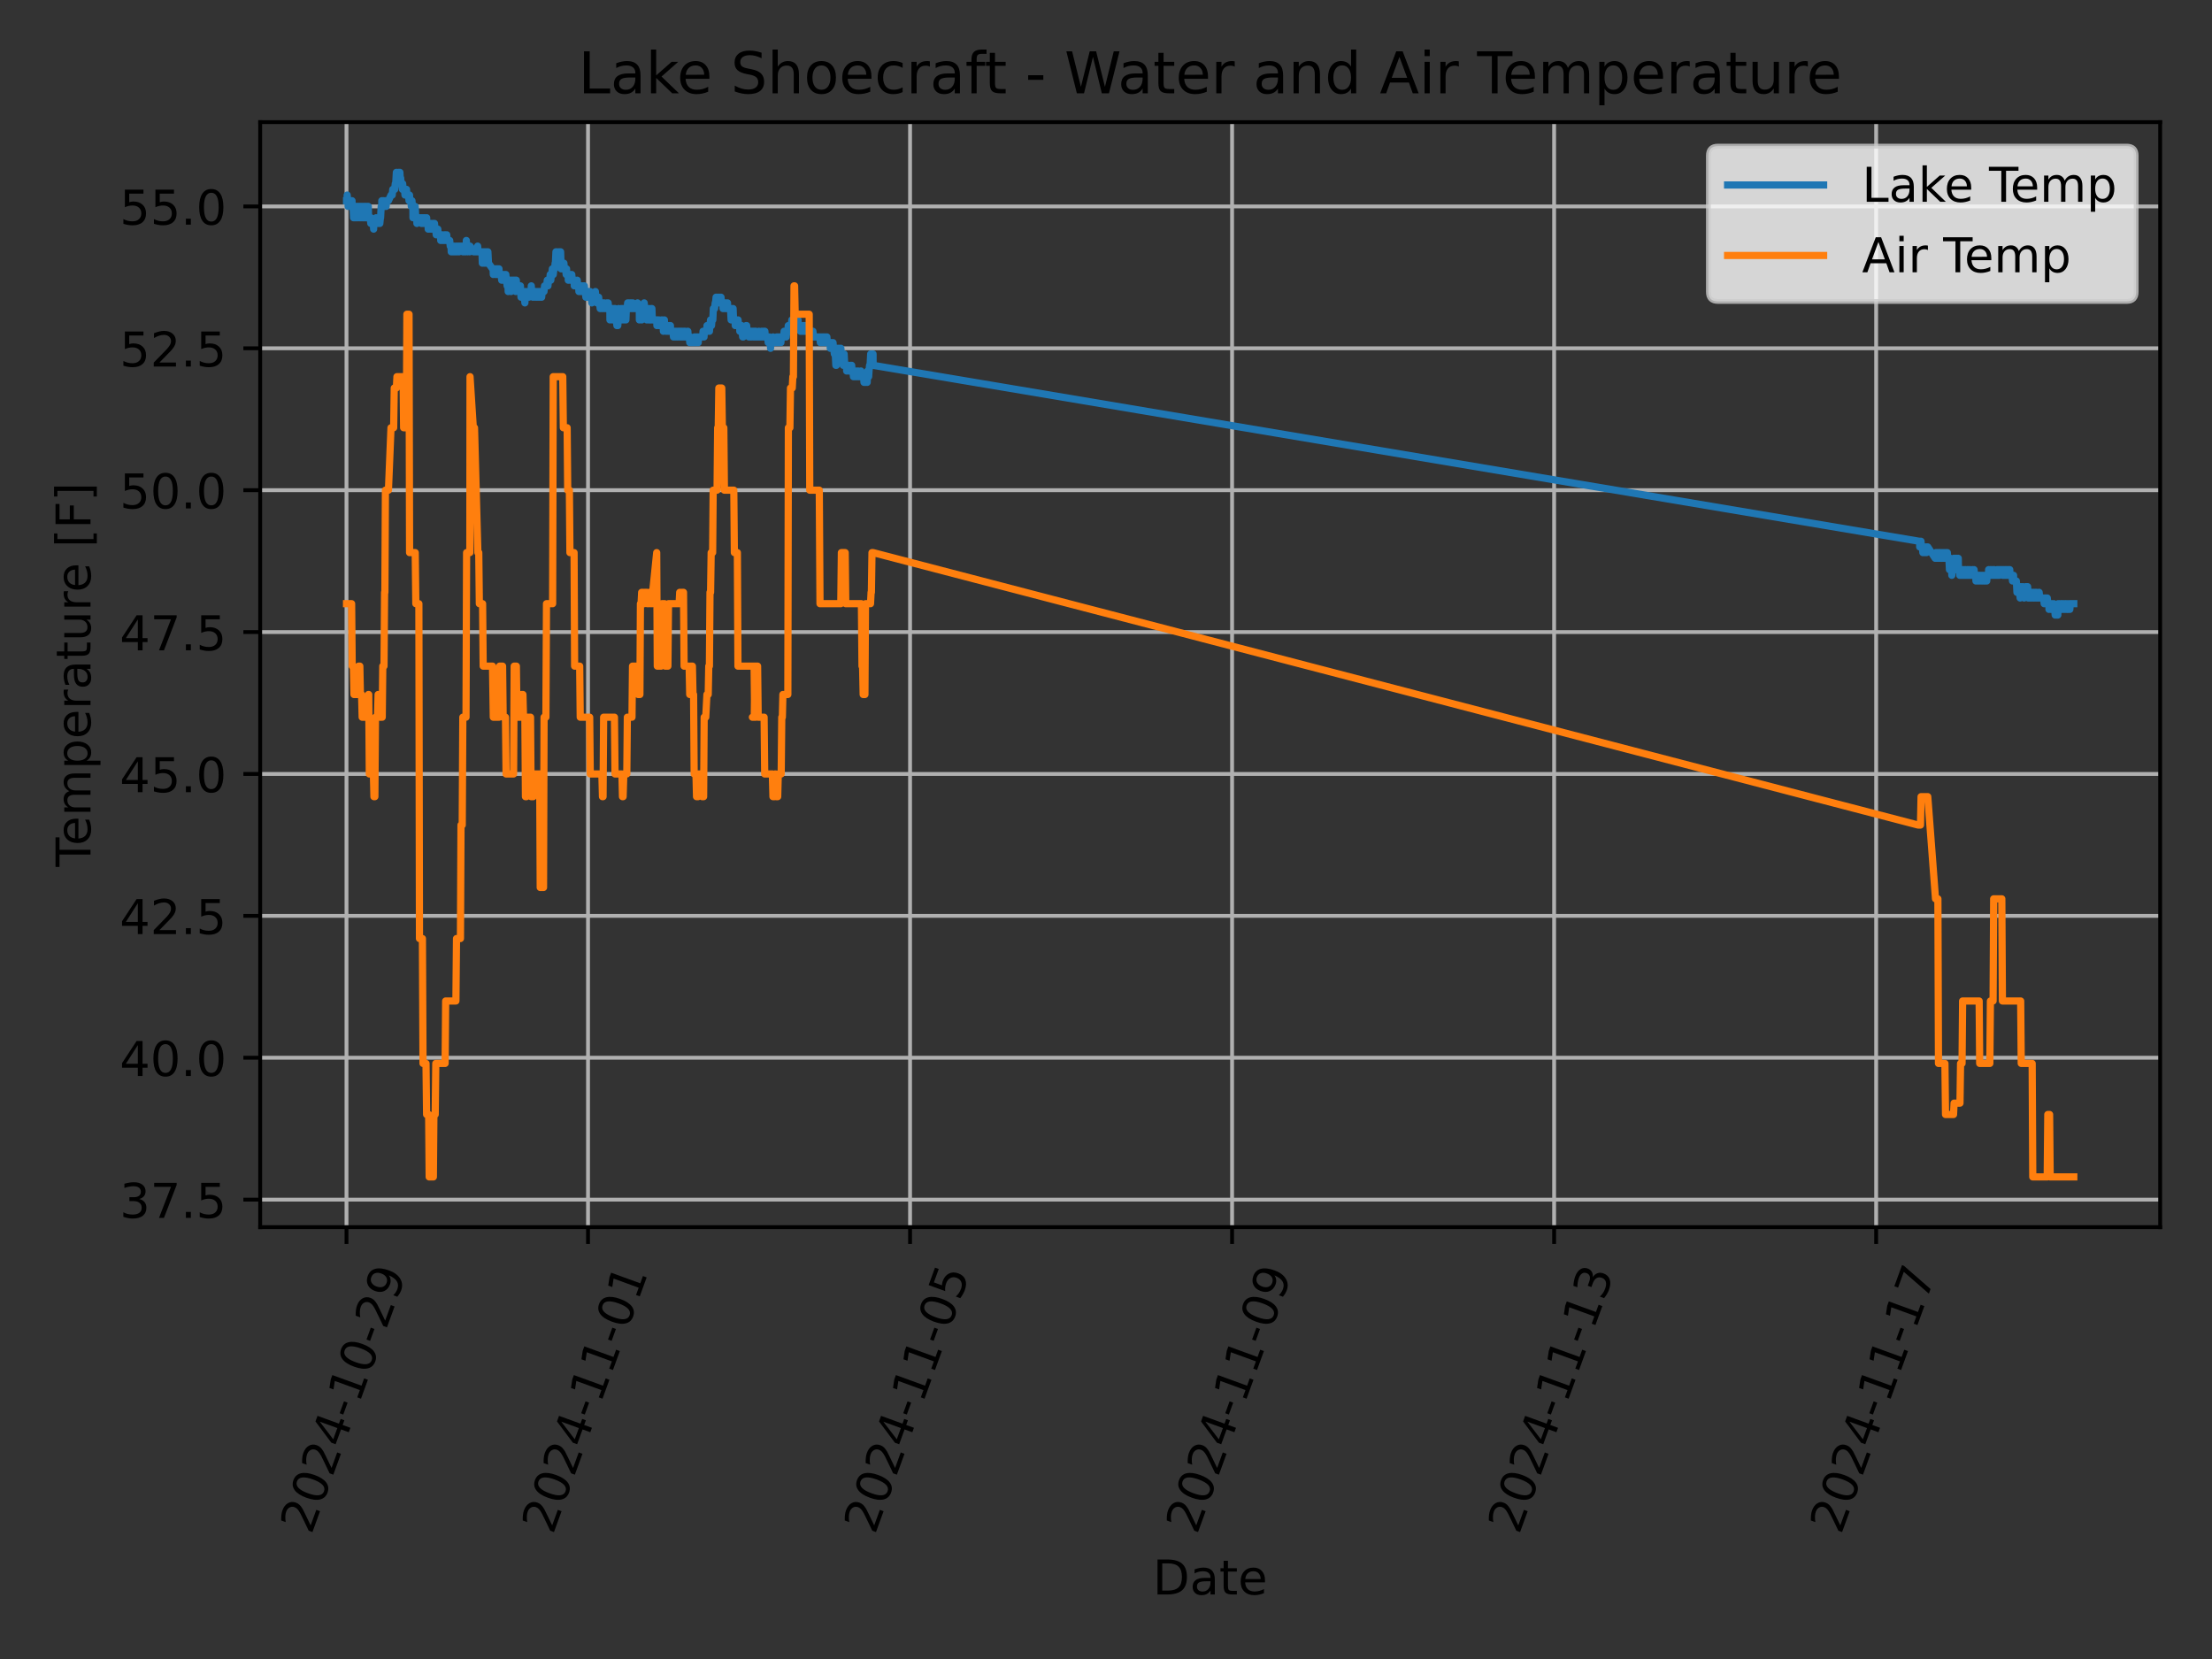 <?xml version="1.0" encoding="utf-8" standalone="no"?>
<!DOCTYPE svg PUBLIC "-//W3C//DTD SVG 1.1//EN"
  "http://www.w3.org/Graphics/SVG/1.1/DTD/svg11.dtd">
<!-- Created with matplotlib (https://matplotlib.org/) -->
<svg height="345.6pt" version="1.1" viewBox="0 0 460.8 345.6" width="460.8pt" xmlns="http://www.w3.org/2000/svg" xmlns:xlink="http://www.w3.org/1999/xlink">
 <rect x="0" y="0" width="460.8" height="345.6" fill="#333333" stroke="none"/>
 <defs>
  <style type="text/css">*{stroke-linecap:butt;stroke-linejoin:round;}</style>
 </defs>
 <g id="figure_1">
  <g id="patch_1">
   <path d="M 0 345.6 
L 460.8 345.6 
L 460.8 0 
L 0 0 
z
" style="fill:none;"/>
  </g>
  <g id="axes_1">
   <g id="patch_2">
    <path d="M 54.2 255.639 
L 450 255.639 
L 450 25.44 
L 54.2 25.44 
z
" style="fill:none;"/>
   </g>
   <g id="matplotlib.axis_1">
    <g id="xtick_1">
     <g id="line2d_1">
      <path clip-path="url(#p071b055d5c)" d="M 72.182 255.639 
L 72.182 25.44 
" style="fill:none;stroke:#b0b0b0;stroke-linecap:square;stroke-width:0.8;"/>
     </g>
     <g id="line2d_2">
      <defs>
       <path d="M 0 0 
L 0 3.5 
" id="mb5e3ead7e3" style="stroke:#000000;stroke-width:0.8;"/>
      </defs>
      <g>
       <use style="stroke:#000000;stroke-width:0.8;" x="72.182" xlink:href="#mb5e3ead7e3" y="255.639"/>
      </g>
     </g>
     <g id="text_1">
      <!-- 2024-10-29 -->
      <g transform="translate(64.837 319.848)rotate(-70)scale(0.1 -0.1)">
       <defs>
        <path d="M 19.188 8.297 
L 53.609 8.297 
L 53.609 0 
L 7.328 0 
L 7.328 8.297 
Q 12.938 14.109 22.625 23.891 
Q 32.328 33.688 34.812 36.531 
Q 39.547 41.844 41.422 45.531 
Q 43.312 49.219 43.312 52.781 
Q 43.312 58.594 39.234 62.25 
Q 35.156 65.922 28.609 65.922 
Q 23.969 65.922 18.812 64.312 
Q 13.672 62.703 7.812 59.422 
L 7.812 69.391 
Q 13.766 71.781 18.938 73 
Q 24.125 74.219 28.422 74.219 
Q 39.75 74.219 46.484 68.547 
Q 53.219 62.891 53.219 53.422 
Q 53.219 48.922 51.531 44.891 
Q 49.859 40.875 45.406 35.406 
Q 44.188 33.984 37.641 27.219 
Q 31.109 20.453 19.188 8.297 
z
" id="DejaVuSans-50"/>
        <path d="M 31.781 66.406 
Q 24.172 66.406 20.328 58.906 
Q 16.5 51.422 16.5 36.375 
Q 16.5 21.391 20.328 13.891 
Q 24.172 6.391 31.781 6.391 
Q 39.453 6.391 43.281 13.891 
Q 47.125 21.391 47.125 36.375 
Q 47.125 51.422 43.281 58.906 
Q 39.453 66.406 31.781 66.406 
z
M 31.781 74.219 
Q 44.047 74.219 50.516 64.516 
Q 56.984 54.828 56.984 36.375 
Q 56.984 17.969 50.516 8.266 
Q 44.047 -1.422 31.781 -1.422 
Q 19.531 -1.422 13.062 8.266 
Q 6.594 17.969 6.594 36.375 
Q 6.594 54.828 13.062 64.516 
Q 19.531 74.219 31.781 74.219 
z
" id="DejaVuSans-48"/>
        <path d="M 37.797 64.312 
L 12.891 25.391 
L 37.797 25.391 
z
M 35.203 72.906 
L 47.609 72.906 
L 47.609 25.391 
L 58.016 25.391 
L 58.016 17.188 
L 47.609 17.188 
L 47.609 0 
L 37.797 0 
L 37.797 17.188 
L 4.891 17.188 
L 4.891 26.703 
z
" id="DejaVuSans-52"/>
        <path d="M 4.891 31.391 
L 31.203 31.391 
L 31.203 23.391 
L 4.891 23.391 
z
" id="DejaVuSans-45"/>
        <path d="M 12.406 8.297 
L 28.516 8.297 
L 28.516 63.922 
L 10.984 60.406 
L 10.984 69.391 
L 28.422 72.906 
L 38.281 72.906 
L 38.281 8.297 
L 54.391 8.297 
L 54.391 0 
L 12.406 0 
z
" id="DejaVuSans-49"/>
        <path d="M 10.984 1.516 
L 10.984 10.5 
Q 14.703 8.734 18.5 7.812 
Q 22.312 6.891 25.984 6.891 
Q 35.75 6.891 40.891 13.453 
Q 46.047 20.016 46.781 33.406 
Q 43.953 29.203 39.594 26.953 
Q 35.25 24.703 29.984 24.703 
Q 19.047 24.703 12.672 31.312 
Q 6.297 37.938 6.297 49.422 
Q 6.297 60.641 12.938 67.422 
Q 19.578 74.219 30.609 74.219 
Q 43.266 74.219 49.922 64.516 
Q 56.594 54.828 56.594 36.375 
Q 56.594 19.141 48.406 8.859 
Q 40.234 -1.422 26.422 -1.422 
Q 22.703 -1.422 18.891 -0.688 
Q 15.094 0.047 10.984 1.516 
z
M 30.609 32.422 
Q 37.25 32.422 41.125 36.953 
Q 45.016 41.5 45.016 49.422 
Q 45.016 57.281 41.125 61.844 
Q 37.25 66.406 30.609 66.406 
Q 23.969 66.406 20.094 61.844 
Q 16.219 57.281 16.219 49.422 
Q 16.219 41.5 20.094 36.953 
Q 23.969 32.422 30.609 32.422 
z
" id="DejaVuSans-57"/>
       </defs>
       <use xlink:href="#DejaVuSans-50"/>
       <use x="63.623" xlink:href="#DejaVuSans-48"/>
       <use x="127.246" xlink:href="#DejaVuSans-50"/>
       <use x="190.869" xlink:href="#DejaVuSans-52"/>
       <use x="254.492" xlink:href="#DejaVuSans-45"/>
       <use x="290.576" xlink:href="#DejaVuSans-49"/>
       <use x="354.199" xlink:href="#DejaVuSans-48"/>
       <use x="417.822" xlink:href="#DejaVuSans-45"/>
       <use x="453.906" xlink:href="#DejaVuSans-50"/>
       <use x="517.529" xlink:href="#DejaVuSans-57"/>
      </g>
     </g>
    </g>
    <g id="xtick_2">
     <g id="line2d_3">
      <path clip-path="url(#p071b055d5c)" d="M 122.496 255.639 
L 122.496 25.44 
" style="fill:none;stroke:#b0b0b0;stroke-linecap:square;stroke-width:0.8;"/>
     </g>
     <g id="line2d_4">
      <g>
       <use style="stroke:#000000;stroke-width:0.8;" x="122.496" xlink:href="#mb5e3ead7e3" y="255.639"/>
      </g>
     </g>
     <g id="text_2">
      <!-- 2024-11-01 -->
      <g transform="translate(115.151 319.848)rotate(-70)scale(0.1 -0.1)">
       <use xlink:href="#DejaVuSans-50"/>
       <use x="63.623" xlink:href="#DejaVuSans-48"/>
       <use x="127.246" xlink:href="#DejaVuSans-50"/>
       <use x="190.869" xlink:href="#DejaVuSans-52"/>
       <use x="254.492" xlink:href="#DejaVuSans-45"/>
       <use x="290.576" xlink:href="#DejaVuSans-49"/>
       <use x="354.199" xlink:href="#DejaVuSans-49"/>
       <use x="417.822" xlink:href="#DejaVuSans-45"/>
       <use x="453.906" xlink:href="#DejaVuSans-48"/>
       <use x="517.529" xlink:href="#DejaVuSans-49"/>
      </g>
     </g>
    </g>
    <g id="xtick_3">
     <g id="line2d_5">
      <path clip-path="url(#p071b055d5c)" d="M 189.582 255.639 
L 189.582 25.44 
" style="fill:none;stroke:#b0b0b0;stroke-linecap:square;stroke-width:0.8;"/>
     </g>
     <g id="line2d_6">
      <g>
       <use style="stroke:#000000;stroke-width:0.8;" x="189.582" xlink:href="#mb5e3ead7e3" y="255.639"/>
      </g>
     </g>
     <g id="text_3">
      <!-- 2024-11-05 -->
      <g transform="translate(182.236 319.848)rotate(-70)scale(0.1 -0.1)">
       <defs>
        <path d="M 10.797 72.906 
L 49.516 72.906 
L 49.516 64.594 
L 19.828 64.594 
L 19.828 46.734 
Q 21.969 47.469 24.109 47.828 
Q 26.266 48.188 28.422 48.188 
Q 40.625 48.188 47.75 41.5 
Q 54.891 34.812 54.891 23.391 
Q 54.891 11.625 47.562 5.094 
Q 40.234 -1.422 26.906 -1.422 
Q 22.312 -1.422 17.547 -0.641 
Q 12.797 0.141 7.719 1.703 
L 7.719 11.625 
Q 12.109 9.234 16.797 8.062 
Q 21.484 6.891 26.703 6.891 
Q 35.156 6.891 40.078 11.328 
Q 45.016 15.766 45.016 23.391 
Q 45.016 31 40.078 35.438 
Q 35.156 39.891 26.703 39.891 
Q 22.75 39.891 18.812 39.016 
Q 14.891 38.141 10.797 36.281 
z
" id="DejaVuSans-53"/>
       </defs>
       <use xlink:href="#DejaVuSans-50"/>
       <use x="63.623" xlink:href="#DejaVuSans-48"/>
       <use x="127.246" xlink:href="#DejaVuSans-50"/>
       <use x="190.869" xlink:href="#DejaVuSans-52"/>
       <use x="254.492" xlink:href="#DejaVuSans-45"/>
       <use x="290.576" xlink:href="#DejaVuSans-49"/>
       <use x="354.199" xlink:href="#DejaVuSans-49"/>
       <use x="417.822" xlink:href="#DejaVuSans-45"/>
       <use x="453.906" xlink:href="#DejaVuSans-48"/>
       <use x="517.529" xlink:href="#DejaVuSans-53"/>
      </g>
     </g>
    </g>
    <g id="xtick_4">
     <g id="line2d_7">
      <path clip-path="url(#p071b055d5c)" d="M 256.667 255.639 
L 256.667 25.44 
" style="fill:none;stroke:#b0b0b0;stroke-linecap:square;stroke-width:0.8;"/>
     </g>
     <g id="line2d_8">
      <g>
       <use style="stroke:#000000;stroke-width:0.8;" x="256.667" xlink:href="#mb5e3ead7e3" y="255.639"/>
      </g>
     </g>
     <g id="text_4">
      <!-- 2024-11-09 -->
      <g transform="translate(249.322 319.848)rotate(-70)scale(0.1 -0.1)">
       <use xlink:href="#DejaVuSans-50"/>
       <use x="63.623" xlink:href="#DejaVuSans-48"/>
       <use x="127.246" xlink:href="#DejaVuSans-50"/>
       <use x="190.869" xlink:href="#DejaVuSans-52"/>
       <use x="254.492" xlink:href="#DejaVuSans-45"/>
       <use x="290.576" xlink:href="#DejaVuSans-49"/>
       <use x="354.199" xlink:href="#DejaVuSans-49"/>
       <use x="417.822" xlink:href="#DejaVuSans-45"/>
       <use x="453.906" xlink:href="#DejaVuSans-48"/>
       <use x="517.529" xlink:href="#DejaVuSans-57"/>
      </g>
     </g>
    </g>
    <g id="xtick_5">
     <g id="line2d_9">
      <path clip-path="url(#p071b055d5c)" d="M 323.752 255.639 
L 323.752 25.44 
" style="fill:none;stroke:#b0b0b0;stroke-linecap:square;stroke-width:0.8;"/>
     </g>
     <g id="line2d_10">
      <g>
       <use style="stroke:#000000;stroke-width:0.8;" x="323.752" xlink:href="#mb5e3ead7e3" y="255.639"/>
      </g>
     </g>
     <g id="text_5">
      <!-- 2024-11-13 -->
      <g transform="translate(316.407 319.848)rotate(-70)scale(0.1 -0.1)">
       <defs>
        <path d="M 40.578 39.312 
Q 47.656 37.797 51.625 33 
Q 55.609 28.219 55.609 21.188 
Q 55.609 10.406 48.188 4.484 
Q 40.766 -1.422 27.094 -1.422 
Q 22.516 -1.422 17.656 -0.516 
Q 12.797 0.391 7.625 2.203 
L 7.625 11.719 
Q 11.719 9.328 16.594 8.109 
Q 21.484 6.891 26.812 6.891 
Q 36.078 6.891 40.938 10.547 
Q 45.797 14.203 45.797 21.188 
Q 45.797 27.641 41.281 31.266 
Q 36.766 34.906 28.719 34.906 
L 20.219 34.906 
L 20.219 43.016 
L 29.109 43.016 
Q 36.375 43.016 40.234 45.922 
Q 44.094 48.828 44.094 54.297 
Q 44.094 59.906 40.109 62.906 
Q 36.141 65.922 28.719 65.922 
Q 24.656 65.922 20.016 65.031 
Q 15.375 64.156 9.812 62.312 
L 9.812 71.094 
Q 15.438 72.656 20.344 73.438 
Q 25.25 74.219 29.594 74.219 
Q 40.828 74.219 47.359 69.109 
Q 53.906 64.016 53.906 55.328 
Q 53.906 49.266 50.438 45.094 
Q 46.969 40.922 40.578 39.312 
z
" id="DejaVuSans-51"/>
       </defs>
       <use xlink:href="#DejaVuSans-50"/>
       <use x="63.623" xlink:href="#DejaVuSans-48"/>
       <use x="127.246" xlink:href="#DejaVuSans-50"/>
       <use x="190.869" xlink:href="#DejaVuSans-52"/>
       <use x="254.492" xlink:href="#DejaVuSans-45"/>
       <use x="290.576" xlink:href="#DejaVuSans-49"/>
       <use x="354.199" xlink:href="#DejaVuSans-49"/>
       <use x="417.822" xlink:href="#DejaVuSans-45"/>
       <use x="453.906" xlink:href="#DejaVuSans-49"/>
       <use x="517.529" xlink:href="#DejaVuSans-51"/>
      </g>
     </g>
    </g>
    <g id="xtick_6">
     <g id="line2d_11">
      <path clip-path="url(#p071b055d5c)" d="M 390.838 255.639 
L 390.838 25.44 
" style="fill:none;stroke:#b0b0b0;stroke-linecap:square;stroke-width:0.8;"/>
     </g>
     <g id="line2d_12">
      <g>
       <use style="stroke:#000000;stroke-width:0.8;" x="390.838" xlink:href="#mb5e3ead7e3" y="255.639"/>
      </g>
     </g>
     <g id="text_6">
      <!-- 2024-11-17 -->
      <g transform="translate(383.493 319.848)rotate(-70)scale(0.1 -0.1)">
       <defs>
        <path d="M 8.203 72.906 
L 55.078 72.906 
L 55.078 68.703 
L 28.609 0 
L 18.312 0 
L 43.219 64.594 
L 8.203 64.594 
z
" id="DejaVuSans-55"/>
       </defs>
       <use xlink:href="#DejaVuSans-50"/>
       <use x="63.623" xlink:href="#DejaVuSans-48"/>
       <use x="127.246" xlink:href="#DejaVuSans-50"/>
       <use x="190.869" xlink:href="#DejaVuSans-52"/>
       <use x="254.492" xlink:href="#DejaVuSans-45"/>
       <use x="290.576" xlink:href="#DejaVuSans-49"/>
       <use x="354.199" xlink:href="#DejaVuSans-49"/>
       <use x="417.822" xlink:href="#DejaVuSans-45"/>
       <use x="453.906" xlink:href="#DejaVuSans-49"/>
       <use x="517.529" xlink:href="#DejaVuSans-55"/>
      </g>
     </g>
    </g>
    <g id="text_7">
     <!-- Date -->
     <g transform="translate(240.149 332.158)scale(0.1 -0.1)">
      <defs>
       <path d="M 19.672 64.797 
L 19.672 8.109 
L 31.594 8.109 
Q 46.688 8.109 53.688 14.938 
Q 60.688 21.781 60.688 36.531 
Q 60.688 51.172 53.688 57.984 
Q 46.688 64.797 31.594 64.797 
z
M 9.812 72.906 
L 30.078 72.906 
Q 51.266 72.906 61.172 64.094 
Q 71.094 55.281 71.094 36.531 
Q 71.094 17.672 61.125 8.828 
Q 51.172 0 30.078 0 
L 9.812 0 
z
" id="DejaVuSans-68"/>
       <path d="M 34.281 27.484 
Q 23.391 27.484 19.188 25 
Q 14.984 22.516 14.984 16.5 
Q 14.984 11.719 18.141 8.906 
Q 21.297 6.109 26.703 6.109 
Q 34.188 6.109 38.703 11.406 
Q 43.219 16.703 43.219 25.484 
L 43.219 27.484 
z
M 52.203 31.203 
L 52.203 0 
L 43.219 0 
L 43.219 8.297 
Q 40.141 3.328 35.547 0.953 
Q 30.953 -1.422 24.312 -1.422 
Q 15.922 -1.422 10.953 3.297 
Q 6 8.016 6 15.922 
Q 6 25.141 12.172 29.828 
Q 18.359 34.516 30.609 34.516 
L 43.219 34.516 
L 43.219 35.406 
Q 43.219 41.609 39.141 45 
Q 35.062 48.391 27.688 48.391 
Q 23 48.391 18.547 47.266 
Q 14.109 46.141 10.016 43.891 
L 10.016 52.203 
Q 14.938 54.109 19.578 55.047 
Q 24.219 56 28.609 56 
Q 40.484 56 46.344 49.844 
Q 52.203 43.703 52.203 31.203 
z
" id="DejaVuSans-97"/>
       <path d="M 18.312 70.219 
L 18.312 54.688 
L 36.812 54.688 
L 36.812 47.703 
L 18.312 47.703 
L 18.312 18.016 
Q 18.312 11.328 20.141 9.422 
Q 21.969 7.516 27.594 7.516 
L 36.812 7.516 
L 36.812 0 
L 27.594 0 
Q 17.188 0 13.234 3.875 
Q 9.281 7.766 9.281 18.016 
L 9.281 47.703 
L 2.688 47.703 
L 2.688 54.688 
L 9.281 54.688 
L 9.281 70.219 
z
" id="DejaVuSans-116"/>
       <path d="M 56.203 29.594 
L 56.203 25.203 
L 14.891 25.203 
Q 15.484 15.922 20.484 11.062 
Q 25.484 6.203 34.422 6.203 
Q 39.594 6.203 44.453 7.469 
Q 49.312 8.734 54.109 11.281 
L 54.109 2.781 
Q 49.266 0.734 44.188 -0.344 
Q 39.109 -1.422 33.891 -1.422 
Q 20.797 -1.422 13.156 6.188 
Q 5.516 13.812 5.516 26.812 
Q 5.516 40.234 12.766 48.109 
Q 20.016 56 32.328 56 
Q 43.359 56 49.781 48.891 
Q 56.203 41.797 56.203 29.594 
z
M 47.219 32.234 
Q 47.125 39.594 43.094 43.984 
Q 39.062 48.391 32.422 48.391 
Q 24.906 48.391 20.391 44.141 
Q 15.875 39.891 15.188 32.172 
z
" id="DejaVuSans-101"/>
      </defs>
      <use xlink:href="#DejaVuSans-68"/>
      <use x="77.002" xlink:href="#DejaVuSans-97"/>
      <use x="138.281" xlink:href="#DejaVuSans-116"/>
      <use x="177.49" xlink:href="#DejaVuSans-101"/>
     </g>
    </g>
   </g>
   <g id="matplotlib.axis_2">
    <g id="ytick_1">
     <g id="line2d_13">
      <path clip-path="url(#p071b055d5c)" d="M 54.2 249.904 
L 450 249.904 
" style="fill:none;stroke:#b0b0b0;stroke-linecap:square;stroke-width:0.8;"/>
     </g>
     <g id="line2d_14">
      <defs>
       <path d="M 0 0 
L -3.5 0 
" id="m75146541be" style="stroke:#000000;stroke-width:0.8;"/>
      </defs>
      <g>
       <use style="stroke:#000000;stroke-width:0.8;" x="54.2" xlink:href="#m75146541be" y="249.904"/>
      </g>
     </g>
     <g id="text_8">
      <!-- 37.5 -->
      <g transform="translate(24.934 253.704)scale(0.1 -0.1)">
       <defs>
        <path d="M 10.688 12.406 
L 21 12.406 
L 21 0 
L 10.688 0 
z
" id="DejaVuSans-46"/>
       </defs>
       <use xlink:href="#DejaVuSans-51"/>
       <use x="63.623" xlink:href="#DejaVuSans-55"/>
       <use x="127.246" xlink:href="#DejaVuSans-46"/>
       <use x="159.033" xlink:href="#DejaVuSans-53"/>
      </g>
     </g>
    </g>
    <g id="ytick_2">
     <g id="line2d_15">
      <path clip-path="url(#p071b055d5c)" d="M 54.2 220.346 
L 450 220.346 
" style="fill:none;stroke:#b0b0b0;stroke-linecap:square;stroke-width:0.8;"/>
     </g>
     <g id="line2d_16">
      <g>
       <use style="stroke:#000000;stroke-width:0.8;" x="54.2" xlink:href="#m75146541be" y="220.346"/>
      </g>
     </g>
     <g id="text_9">
      <!-- 40.0 -->
      <g transform="translate(24.934 224.146)scale(0.1 -0.1)">
       <use xlink:href="#DejaVuSans-52"/>
       <use x="63.623" xlink:href="#DejaVuSans-48"/>
       <use x="127.246" xlink:href="#DejaVuSans-46"/>
       <use x="159.033" xlink:href="#DejaVuSans-48"/>
      </g>
     </g>
    </g>
    <g id="ytick_3">
     <g id="line2d_17">
      <path clip-path="url(#p071b055d5c)" d="M 54.2 190.788 
L 450 190.788 
" style="fill:none;stroke:#b0b0b0;stroke-linecap:square;stroke-width:0.8;"/>
     </g>
     <g id="line2d_18">
      <g>
       <use style="stroke:#000000;stroke-width:0.8;" x="54.2" xlink:href="#m75146541be" y="190.788"/>
      </g>
     </g>
     <g id="text_10">
      <!-- 42.5 -->
      <g transform="translate(24.934 194.587)scale(0.1 -0.1)">
       <use xlink:href="#DejaVuSans-52"/>
       <use x="63.623" xlink:href="#DejaVuSans-50"/>
       <use x="127.246" xlink:href="#DejaVuSans-46"/>
       <use x="159.033" xlink:href="#DejaVuSans-53"/>
      </g>
     </g>
    </g>
    <g id="ytick_4">
     <g id="line2d_19">
      <path clip-path="url(#p071b055d5c)" d="M 54.2 161.23 
L 450 161.23 
" style="fill:none;stroke:#b0b0b0;stroke-linecap:square;stroke-width:0.8;"/>
     </g>
     <g id="line2d_20">
      <g>
       <use style="stroke:#000000;stroke-width:0.8;" x="54.2" xlink:href="#m75146541be" y="161.23"/>
      </g>
     </g>
     <g id="text_11">
      <!-- 45.0 -->
      <g transform="translate(24.934 165.029)scale(0.1 -0.1)">
       <use xlink:href="#DejaVuSans-52"/>
       <use x="63.623" xlink:href="#DejaVuSans-53"/>
       <use x="127.246" xlink:href="#DejaVuSans-46"/>
       <use x="159.033" xlink:href="#DejaVuSans-48"/>
      </g>
     </g>
    </g>
    <g id="ytick_5">
     <g id="line2d_21">
      <path clip-path="url(#p071b055d5c)" d="M 54.2 131.672 
L 450 131.672 
" style="fill:none;stroke:#b0b0b0;stroke-linecap:square;stroke-width:0.8;"/>
     </g>
     <g id="line2d_22">
      <g>
       <use style="stroke:#000000;stroke-width:0.8;" x="54.2" xlink:href="#m75146541be" y="131.672"/>
      </g>
     </g>
     <g id="text_12">
      <!-- 47.5 -->
      <g transform="translate(24.934 135.471)scale(0.1 -0.1)">
       <use xlink:href="#DejaVuSans-52"/>
       <use x="63.623" xlink:href="#DejaVuSans-55"/>
       <use x="127.246" xlink:href="#DejaVuSans-46"/>
       <use x="159.033" xlink:href="#DejaVuSans-53"/>
      </g>
     </g>
    </g>
    <g id="ytick_6">
     <g id="line2d_23">
      <path clip-path="url(#p071b055d5c)" d="M 54.2 102.114 
L 450 102.114 
" style="fill:none;stroke:#b0b0b0;stroke-linecap:square;stroke-width:0.8;"/>
     </g>
     <g id="line2d_24">
      <g>
       <use style="stroke:#000000;stroke-width:0.8;" x="54.2" xlink:href="#m75146541be" y="102.114"/>
      </g>
     </g>
     <g id="text_13">
      <!-- 50.0 -->
      <g transform="translate(24.934 105.913)scale(0.1 -0.1)">
       <use xlink:href="#DejaVuSans-53"/>
       <use x="63.623" xlink:href="#DejaVuSans-48"/>
       <use x="127.246" xlink:href="#DejaVuSans-46"/>
       <use x="159.033" xlink:href="#DejaVuSans-48"/>
      </g>
     </g>
    </g>
    <g id="ytick_7">
     <g id="line2d_25">
      <path clip-path="url(#p071b055d5c)" d="M 54.2 72.556 
L 450 72.556 
" style="fill:none;stroke:#b0b0b0;stroke-linecap:square;stroke-width:0.8;"/>
     </g>
     <g id="line2d_26">
      <g>
       <use style="stroke:#000000;stroke-width:0.8;" x="54.2" xlink:href="#m75146541be" y="72.556"/>
      </g>
     </g>
     <g id="text_14">
      <!-- 52.5 -->
      <g transform="translate(24.934 76.355)scale(0.1 -0.1)">
       <use xlink:href="#DejaVuSans-53"/>
       <use x="63.623" xlink:href="#DejaVuSans-50"/>
       <use x="127.246" xlink:href="#DejaVuSans-46"/>
       <use x="159.033" xlink:href="#DejaVuSans-53"/>
      </g>
     </g>
    </g>
    <g id="ytick_8">
     <g id="line2d_27">
      <path clip-path="url(#p071b055d5c)" d="M 54.2 42.998 
L 450 42.998 
" style="fill:none;stroke:#b0b0b0;stroke-linecap:square;stroke-width:0.8;"/>
     </g>
     <g id="line2d_28">
      <g>
       <use style="stroke:#000000;stroke-width:0.8;" x="54.2" xlink:href="#m75146541be" y="42.998"/>
      </g>
     </g>
     <g id="text_15">
      <!-- 55.0 -->
      <g transform="translate(24.934 46.797)scale(0.1 -0.1)">
       <use xlink:href="#DejaVuSans-53"/>
       <use x="63.623" xlink:href="#DejaVuSans-53"/>
       <use x="127.246" xlink:href="#DejaVuSans-46"/>
       <use x="159.033" xlink:href="#DejaVuSans-48"/>
      </g>
     </g>
    </g>
    <g id="text_16">
     <!-- Temperature [F] -->
     <g transform="translate(18.855 180.575)rotate(-90)scale(0.1 -0.1)">
      <defs>
       <path d="M -0.297 72.906 
L 61.375 72.906 
L 61.375 64.594 
L 35.5 64.594 
L 35.5 0 
L 25.594 0 
L 25.594 64.594 
L -0.297 64.594 
z
" id="DejaVuSans-84"/>
       <path d="M 52 44.188 
Q 55.375 50.25 60.062 53.125 
Q 64.75 56 71.094 56 
Q 79.641 56 84.281 50.016 
Q 88.922 44.047 88.922 33.016 
L 88.922 0 
L 79.891 0 
L 79.891 32.719 
Q 79.891 40.578 77.094 44.375 
Q 74.312 48.188 68.609 48.188 
Q 61.625 48.188 57.562 43.547 
Q 53.516 38.922 53.516 30.906 
L 53.516 0 
L 44.484 0 
L 44.484 32.719 
Q 44.484 40.625 41.703 44.406 
Q 38.922 48.188 33.109 48.188 
Q 26.219 48.188 22.156 43.531 
Q 18.109 38.875 18.109 30.906 
L 18.109 0 
L 9.078 0 
L 9.078 54.688 
L 18.109 54.688 
L 18.109 46.188 
Q 21.188 51.219 25.484 53.609 
Q 29.781 56 35.688 56 
Q 41.656 56 45.828 52.969 
Q 50 49.953 52 44.188 
z
" id="DejaVuSans-109"/>
       <path d="M 18.109 8.203 
L 18.109 -20.797 
L 9.078 -20.797 
L 9.078 54.688 
L 18.109 54.688 
L 18.109 46.391 
Q 20.953 51.266 25.266 53.625 
Q 29.594 56 35.594 56 
Q 45.562 56 51.781 48.094 
Q 58.016 40.188 58.016 27.297 
Q 58.016 14.406 51.781 6.484 
Q 45.562 -1.422 35.594 -1.422 
Q 29.594 -1.422 25.266 0.953 
Q 20.953 3.328 18.109 8.203 
z
M 48.688 27.297 
Q 48.688 37.203 44.609 42.844 
Q 40.531 48.484 33.406 48.484 
Q 26.266 48.484 22.188 42.844 
Q 18.109 37.203 18.109 27.297 
Q 18.109 17.391 22.188 11.75 
Q 26.266 6.109 33.406 6.109 
Q 40.531 6.109 44.609 11.75 
Q 48.688 17.391 48.688 27.297 
z
" id="DejaVuSans-112"/>
       <path d="M 41.109 46.297 
Q 39.594 47.172 37.812 47.578 
Q 36.031 48 33.891 48 
Q 26.266 48 22.188 43.047 
Q 18.109 38.094 18.109 28.812 
L 18.109 0 
L 9.078 0 
L 9.078 54.688 
L 18.109 54.688 
L 18.109 46.188 
Q 20.953 51.172 25.484 53.578 
Q 30.031 56 36.531 56 
Q 37.453 56 38.578 55.875 
Q 39.703 55.766 41.062 55.516 
z
" id="DejaVuSans-114"/>
       <path d="M 8.5 21.578 
L 8.5 54.688 
L 17.484 54.688 
L 17.484 21.922 
Q 17.484 14.156 20.5 10.266 
Q 23.531 6.391 29.594 6.391 
Q 36.859 6.391 41.078 11.031 
Q 45.312 15.672 45.312 23.688 
L 45.312 54.688 
L 54.297 54.688 
L 54.297 0 
L 45.312 0 
L 45.312 8.406 
Q 42.047 3.422 37.719 1 
Q 33.406 -1.422 27.688 -1.422 
Q 18.266 -1.422 13.375 4.438 
Q 8.5 10.297 8.5 21.578 
z
M 31.109 56 
z
" id="DejaVuSans-117"/>
       <path id="DejaVuSans-32"/>
       <path d="M 8.594 75.984 
L 29.297 75.984 
L 29.297 69 
L 17.578 69 
L 17.578 -6.203 
L 29.297 -6.203 
L 29.297 -13.188 
L 8.594 -13.188 
z
" id="DejaVuSans-91"/>
       <path d="M 9.812 72.906 
L 51.703 72.906 
L 51.703 64.594 
L 19.672 64.594 
L 19.672 43.109 
L 48.578 43.109 
L 48.578 34.812 
L 19.672 34.812 
L 19.672 0 
L 9.812 0 
z
" id="DejaVuSans-70"/>
       <path d="M 30.422 75.984 
L 30.422 -13.188 
L 9.719 -13.188 
L 9.719 -6.203 
L 21.391 -6.203 
L 21.391 69 
L 9.719 69 
L 9.719 75.984 
z
" id="DejaVuSans-93"/>
      </defs>
      <use xlink:href="#DejaVuSans-84"/>
      <use x="44.084" xlink:href="#DejaVuSans-101"/>
      <use x="105.607" xlink:href="#DejaVuSans-109"/>
      <use x="203.02" xlink:href="#DejaVuSans-112"/>
      <use x="266.496" xlink:href="#DejaVuSans-101"/>
      <use x="328.02" xlink:href="#DejaVuSans-114"/>
      <use x="369.133" xlink:href="#DejaVuSans-97"/>
      <use x="430.412" xlink:href="#DejaVuSans-116"/>
      <use x="469.621" xlink:href="#DejaVuSans-117"/>
      <use x="533" xlink:href="#DejaVuSans-114"/>
      <use x="571.863" xlink:href="#DejaVuSans-101"/>
      <use x="633.387" xlink:href="#DejaVuSans-32"/>
      <use x="665.174" xlink:href="#DejaVuSans-91"/>
      <use x="704.188" xlink:href="#DejaVuSans-70"/>
      <use x="761.707" xlink:href="#DejaVuSans-93"/>
     </g>
    </g>
   </g>
   <g id="line2d_29">
    <path clip-path="url(#p071b055d5c)" d="M 72.191 41.815 
L 72.313 41.815 
L 72.325 40.633 
L 72.422 41.815 
L 72.507 41.815 
L 72.52 42.998 
L 72.616 41.815 
L 72.91 41.815 
L 73.03 42.998 
L 73.115 42.998 
L 73.212 41.815 
L 73.224 42.998 
L 73.248 42.998 
L 73.334 41.815 
L 73.358 42.998 
L 73.541 42.998 
L 73.654 45.362 
L 73.703 42.998 
L 73.751 45.362 
L 73.856 45.362 
L 73.88 42.998 
L 73.966 45.362 
L 74.002 45.362 
L 74.1 42.998 
L 74.112 45.362 
L 74.125 45.362 
L 74.222 42.998 
L 74.234 45.362 
L 74.247 45.362 
L 74.37 42.998 
L 74.48 42.998 
L 74.492 45.362 
L 74.589 42.998 
L 74.822 42.998 
L 74.871 45.362 
L 74.933 42.998 
L 74.969 42.998 
L 75.055 45.362 
L 75.079 42.998 
L 75.276 42.998 
L 75.399 45.362 
L 75.423 45.362 
L 75.546 42.998 
L 75.558 42.998 
L 75.681 45.362 
L 75.755 45.362 
L 75.817 42.998 
L 75.854 45.362 
L 75.917 45.362 
L 75.93 42.998 
L 76.019 45.362 
L 76.032 45.362 
L 76.108 42.998 
L 76.132 45.362 
L 76.182 45.362 
L 76.194 42.998 
L 76.219 45.362 
L 76.318 45.362 
L 76.354 42.998 
L 76.418 45.362 
L 76.479 45.362 
L 76.553 42.998 
L 76.59 45.362 
L 76.663 45.362 
L 76.724 42.998 
L 76.774 45.362 
L 77.121 45.362 
L 77.24 46.545 
L 77.276 45.362 
L 77.349 46.545 
L 77.762 46.545 
L 77.836 47.727 
L 77.861 46.545 
L 78.312 46.545 
L 78.349 45.362 
L 78.422 46.545 
L 78.769 46.545 
L 78.781 45.362 
L 78.868 46.545 
L 78.88 46.545 
L 79.003 45.362 
L 79.125 46.545 
L 79.247 45.362 
L 79.284 45.362 
L 79.406 42.998 
L 79.528 42.998 
L 79.54 41.815 
L 79.638 42.998 
L 79.677 42.998 
L 79.776 41.815 
L 79.899 42.998 
L 79.948 42.998 
L 79.96 41.815 
L 80.057 42.998 
L 80.291 42.998 
L 80.34 41.815 
L 80.401 42.998 
L 80.437 42.998 
L 80.547 41.815 
L 80.918 41.815 
L 81.464 40.633 
L 81.708 40.633 
L 81.819 39.451 
L 82.226 39.451 
L 82.338 38.268 
L 82.436 38.268 
L 82.57 35.904 
L 82.692 37.086 
L 83.011 37.086 
L 83.024 35.904 
L 83.121 37.086 
L 83.145 37.086 
L 83.267 35.904 
L 83.303 35.904 
L 83.427 38.268 
L 83.451 38.268 
L 83.463 37.086 
L 83.561 38.268 
L 83.737 38.268 
L 83.834 39.451 
L 83.846 38.268 
L 83.883 38.268 
L 83.997 39.451 
L 84.268 39.451 
L 84.367 40.633 
L 84.428 39.451 
L 84.477 40.633 
L 84.674 40.633 
L 84.686 39.451 
L 84.774 40.633 
L 85.095 40.633 
L 85.208 41.815 
L 85.261 41.815 
L 85.31 40.633 
L 85.36 41.815 
L 85.572 41.815 
L 85.683 42.998 
L 85.757 41.815 
L 85.782 42.998 
L 85.807 42.998 
L 85.82 41.815 
L 85.918 42.998 
L 86.017 42.998 
L 86.029 45.362 
L 86.093 42.998 
L 86.218 42.998 
L 86.33 45.362 
L 86.366 45.362 
L 86.489 42.998 
L 86.611 45.362 
L 86.832 45.362 
L 86.844 46.545 
L 86.941 45.362 
L 87.677 45.362 
L 87.787 46.545 
L 87.898 45.362 
L 87.974 46.545 
L 87.998 45.362 
L 88.06 45.362 
L 88.183 46.545 
L 88.22 46.545 
L 88.232 45.362 
L 88.33 46.545 
L 88.355 46.545 
L 88.47 45.362 
L 88.509 45.362 
L 88.623 46.545 
L 88.808 46.545 
L 88.882 45.362 
L 88.918 46.545 
L 89.187 46.545 
L 89.2 47.727 
L 89.298 46.545 
L 89.421 46.545 
L 89.434 47.727 
L 89.531 46.545 
L 89.714 46.545 
L 89.738 47.727 
L 89.824 46.545 
L 89.849 46.545 
L 89.972 47.727 
L 89.996 47.727 
L 90.118 46.545 
L 90.24 47.727 
L 90.252 47.727 
L 90.277 46.545 
L 90.349 47.727 
L 90.389 47.727 
L 90.511 46.545 
L 90.627 47.727 
L 90.762 47.727 
L 90.871 48.909 
L 90.992 47.727 
L 91.004 47.727 
L 91.117 48.909 
L 91.166 48.909 
L 91.204 47.727 
L 91.277 48.909 
L 91.756 48.909 
L 91.805 50.091 
L 91.866 48.909 
L 91.878 48.909 
L 91.988 50.091 
L 92.111 48.909 
L 92.135 48.909 
L 92.258 50.091 
L 92.486 50.091 
L 92.612 48.909 
L 92.683 50.091 
L 92.711 48.909 
L 92.789 48.909 
L 92.905 50.091 
L 92.964 50.091 
L 93.064 48.909 
L 93.152 50.091 
L 93.677 50.091 
L 93.792 51.274 
L 93.974 51.274 
L 93.998 52.456 
L 94.077 51.274 
L 94.145 51.274 
L 94.196 52.456 
L 94.244 51.274 
L 94.256 51.274 
L 94.378 52.456 
L 94.55 52.456 
L 94.647 51.274 
L 94.659 52.456 
L 94.928 52.456 
L 95.05 51.274 
L 95.062 51.274 
L 95.185 52.456 
L 95.283 52.456 
L 95.397 51.274 
L 95.538 51.274 
L 95.637 52.456 
L 95.758 51.274 
L 96.427 51.274 
L 96.439 52.456 
L 96.527 51.274 
L 96.701 51.274 
L 96.714 52.456 
L 96.803 51.274 
L 96.966 51.274 
L 96.978 52.456 
L 97.068 51.274 
L 97.129 51.274 
L 97.142 50.091 
L 97.239 51.274 
L 97.397 51.274 
L 97.409 52.456 
L 97.506 51.274 
L 97.81 51.274 
L 97.839 52.456 
L 97.915 51.274 
L 98.681 52.456 
L 99.489 52.456 
L 99.502 51.274 
L 99.589 52.456 
L 100.412 52.456 
L 100.473 54.821 
L 100.521 52.456 
L 100.545 52.456 
L 100.557 54.821 
L 100.655 52.456 
L 100.777 52.456 
L 100.874 54.821 
L 100.886 52.456 
L 100.923 52.456 
L 101.046 54.821 
L 101.157 52.456 
L 101.28 54.821 
L 101.393 52.456 
L 101.528 52.456 
L 101.625 54.821 
L 101.638 52.456 
L 101.758 54.821 
L 102.601 56.003 
L 102.715 56.003 
L 102.764 57.185 
L 103.168 56.003 
L 103.283 57.185 
L 103.408 56.003 
L 103.459 57.185 
L 103.51 56.003 
L 103.585 56.003 
L 103.623 57.185 
L 103.685 56.003 
L 103.762 56.003 
L 103.883 57.185 
L 103.896 57.185 
L 103.948 56.003 
L 103.997 57.185 
L 104.409 57.185 
L 104.51 58.368 
L 104.62 57.185 
L 104.646 57.185 
L 104.756 58.368 
L 104.877 57.185 
L 104.914 58.368 
L 104.988 57.185 
L 105 57.185 
L 105.048 58.368 
L 105.109 57.185 
L 105.133 57.185 
L 105.254 58.368 
L 105.266 58.368 
L 105.375 57.185 
L 105.488 58.368 
L 105.516 58.368 
L 105.639 59.55 
L 105.676 59.55 
L 105.725 58.368 
L 105.786 59.55 
L 105.836 59.55 
L 105.86 60.732 
L 105.872 58.368 
L 105.934 58.368 
L 106.019 58.368 
L 106.031 59.55 
L 106.127 58.368 
L 106.394 58.368 
L 106.454 60.732 
L 106.509 59.55 
L 106.63 58.368 
L 106.763 58.368 
L 106.884 59.55 
L 106.993 58.368 
L 107.005 59.55 
L 107.102 58.368 
L 107.114 58.368 
L 107.265 59.55 
L 107.277 59.55 
L 107.289 58.368 
L 107.383 59.55 
L 107.422 59.55 
L 107.447 60.732 
L 107.471 58.368 
L 107.532 59.55 
L 107.557 58.368 
L 107.642 59.55 
L 108.179 59.55 
L 108.204 60.732 
L 108.29 59.55 
L 108.412 59.55 
L 108.536 61.915 
L 108.649 60.732 
L 108.661 61.915 
L 108.759 60.732 
L 109.081 60.732 
L 109.193 61.915 
L 109.221 61.915 
L 109.342 63.097 
L 109.46 60.732 
L 109.556 60.732 
L 109.67 61.915 
L 109.978 61.915 
L 109.992 60.732 
L 110.084 61.915 
L 110.175 61.915 
L 110.315 60.732 
L 110.64 60.732 
L 110.68 59.55 
L 110.741 60.732 
L 111.011 60.732 
L 111.023 61.915 
L 111.119 60.732 
L 111.424 60.732 
L 111.437 61.915 
L 111.521 60.732 
L 111.649 60.732 
L 111.774 61.915 
L 111.831 61.915 
L 111.901 60.732 
L 111.914 61.915 
L 112.037 60.732 
L 112.159 61.915 
L 112.275 60.732 
L 112.313 60.732 
L 112.413 61.915 
L 112.525 60.732 
L 112.551 60.732 
L 112.656 61.915 
L 112.745 60.732 
L 112.757 61.915 
L 112.836 61.915 
L 112.947 60.732 
L 113.326 60.732 
L 113.44 59.55 
L 113.883 59.55 
L 114.004 58.368 
L 114.016 58.368 
L 114.029 59.55 
L 114.123 58.368 
L 114.136 58.368 
L 114.149 59.55 
L 114.245 58.368 
L 114.507 58.368 
L 114.621 57.185 
L 114.634 57.185 
L 114.743 58.368 
L 114.866 57.185 
L 114.94 57.185 
L 115.062 56.003 
L 115.074 56.003 
L 115.196 57.185 
L 115.257 57.185 
L 115.38 56.003 
L 115.53 56.003 
L 115.641 54.821 
L 115.702 54.821 
L 115.813 52.456 
L 115.826 52.456 
L 115.851 54.821 
L 115.937 52.456 
L 115.998 52.456 
L 116.023 54.821 
L 116.346 54.821 
L 116.401 52.456 
L 116.415 54.821 
L 116.462 54.821 
L 116.578 52.456 
L 116.605 52.456 
L 116.702 54.821 
L 116.714 52.456 
L 116.786 52.456 
L 116.898 56.003 
L 117.014 54.821 
L 117.114 56.003 
L 117.165 56.003 
L 117.258 54.821 
L 117.273 56.003 
L 117.285 56.003 
L 117.34 54.821 
L 117.379 56.003 
L 117.46 56.003 
L 117.472 54.821 
L 117.57 56.003 
L 117.83 56.003 
L 117.941 57.185 
L 118.026 56.003 
L 118.051 57.185 
L 118.368 57.185 
L 118.381 58.368 
L 118.477 57.185 
L 118.49 57.185 
L 118.514 58.368 
L 118.589 57.185 
L 118.763 57.185 
L 118.841 58.368 
L 118.867 57.185 
L 118.977 57.185 
L 119.1 58.368 
L 119.112 57.185 
L 119.209 58.368 
L 119.615 58.368 
L 119.628 59.55 
L 119.726 58.368 
L 119.8 58.368 
L 119.915 59.55 
L 120.232 59.55 
L 120.244 58.368 
L 120.341 59.55 
L 120.533 59.55 
L 120.596 60.732 
L 120.633 59.55 
L 120.67 59.55 
L 120.784 60.732 
L 120.897 59.55 
L 120.909 59.55 
L 121.025 60.732 
L 121.05 60.732 
L 121.152 59.55 
L 121.165 60.732 
L 121.252 59.55 
L 121.313 59.55 
L 121.427 60.732 
L 121.451 60.732 
L 121.573 59.55 
L 121.586 59.55 
L 121.709 60.732 
L 121.721 59.55 
L 121.819 60.732 
L 121.921 60.732 
L 122.046 61.915 
L 122.384 61.915 
L 122.496 60.732 
L 122.571 60.732 
L 122.583 61.915 
L 122.681 60.732 
L 122.73 60.732 
L 122.815 61.915 
L 122.839 60.732 
L 122.936 60.732 
L 123.058 61.915 
L 123.181 61.915 
L 123.291 63.097 
L 123.413 61.915 
L 124.016 61.915 
L 124.029 60.732 
L 124.12 61.915 
L 124.25 61.915 
L 124.35 63.097 
L 124.46 61.915 
L 124.573 63.097 
L 124.696 61.915 
L 124.708 61.915 
L 124.831 63.097 
L 124.904 63.097 
L 125.028 64.279 
L 125.15 63.097 
L 125.297 63.097 
L 125.309 64.279 
L 125.407 63.097 
L 125.48 63.097 
L 125.504 64.279 
L 125.591 63.097 
L 125.651 63.097 
L 125.736 64.279 
L 125.761 63.097 
L 125.858 63.097 
L 125.98 64.279 
L 126.312 64.279 
L 126.435 63.097 
L 126.472 63.097 
L 126.581 64.279 
L 126.691 63.097 
L 126.802 64.279 
L 127.047 64.279 
L 127.059 66.644 
L 127.137 64.279 
L 127.53 64.279 
L 127.543 66.644 
L 127.634 64.279 
L 127.672 64.279 
L 127.78 66.644 
L 127.902 64.279 
L 128.133 64.279 
L 128.255 66.644 
L 128.389 66.644 
L 128.511 67.826 
L 128.523 67.826 
L 128.632 66.644 
L 128.684 66.644 
L 128.696 67.826 
L 128.785 66.644 
L 128.861 64.279 
L 128.873 66.644 
L 129.308 66.644 
L 129.409 64.279 
L 129.525 66.644 
L 129.637 64.279 
L 129.753 66.644 
L 129.871 64.279 
L 129.884 64.279 
L 129.975 66.644 
L 129.989 64.279 
L 130.003 64.279 
L 130.032 66.644 
L 130.097 64.279 
L 130.133 64.279 
L 130.254 66.644 
L 130.374 64.279 
L 130.388 66.644 
L 130.484 64.279 
L 130.638 64.279 
L 130.752 63.097 
L 130.864 64.279 
L 130.98 63.097 
L 131.045 63.097 
L 131.161 64.279 
L 131.282 63.097 
L 131.369 64.279 
L 131.382 63.097 
L 131.481 64.279 
L 131.593 63.097 
L 131.704 64.279 
L 131.753 64.279 
L 131.827 63.097 
L 131.852 64.279 
L 132.775 64.279 
L 132.812 63.097 
L 132.878 64.279 
L 133.179 64.279 
L 133.191 66.644 
L 133.29 64.279 
L 133.62 64.279 
L 133.669 66.644 
L 133.706 64.279 
L 134.183 64.279 
L 134.196 63.097 
L 134.294 64.279 
L 134.651 64.279 
L 134.739 66.644 
L 134.751 64.279 
L 134.878 64.279 
L 134.926 66.644 
L 134.965 64.279 
L 134.992 64.279 
L 135.116 66.644 
L 135.202 66.644 
L 135.214 64.279 
L 135.302 66.644 
L 135.631 66.644 
L 135.643 64.279 
L 135.73 66.644 
L 135.792 66.644 
L 135.804 64.279 
L 135.894 66.644 
L 136.817 66.644 
L 136.841 67.826 
L 136.927 66.644 
L 137.106 66.644 
L 137.25 67.826 
L 137.272 66.644 
L 137.339 67.826 
L 137.727 67.826 
L 137.804 66.644 
L 137.94 67.826 
L 137.952 66.644 
L 138.05 67.826 
L 138.183 67.826 
L 138.195 69.009 
L 138.293 67.826 
L 138.317 67.826 
L 138.402 66.644 
L 138.426 67.826 
L 138.66 67.826 
L 138.782 69.009 
L 138.894 67.826 
L 139.041 67.826 
L 139.15 69.009 
L 139.224 67.826 
L 139.261 69.009 
L 139.321 69.009 
L 139.443 67.826 
L 139.565 69.009 
L 139.662 67.826 
L 139.675 69.009 
L 140.197 69.009 
L 140.294 70.191 
L 140.306 69.009 
L 140.586 69.009 
L 140.598 70.191 
L 140.659 69.009 
L 140.698 69.009 
L 140.711 70.191 
L 140.808 69.009 
L 140.873 69.009 
L 140.985 70.191 
L 141.058 70.191 
L 141.18 69.009 
L 141.241 70.191 
L 141.289 69.009 
L 141.545 69.009 
L 141.581 70.191 
L 141.654 69.009 
L 141.801 69.009 
L 141.899 70.191 
L 141.912 69.009 
L 141.948 69.009 
L 142.009 70.191 
L 142.058 69.009 
L 142.07 69.009 
L 142.193 70.191 
L 142.229 70.191 
L 142.351 69.009 
L 142.363 69.009 
L 142.486 70.191 
L 142.582 69.009 
L 142.595 70.191 
L 142.632 70.191 
L 142.73 69.009 
L 142.742 70.191 
L 143.276 70.191 
L 143.289 69.009 
L 143.375 70.191 
L 143.584 70.191 
L 143.695 71.373 
L 143.771 70.191 
L 143.796 71.373 
L 143.821 71.373 
L 143.833 70.191 
L 143.921 71.373 
L 144.546 71.373 
L 144.655 70.191 
L 144.776 71.373 
L 144.789 71.373 
L 144.912 70.191 
L 144.96 70.191 
L 144.997 71.373 
L 145.069 70.191 
L 145.438 70.191 
L 145.45 71.373 
L 145.548 70.191 
L 146.392 70.191 
L 146.457 69.009 
L 146.494 70.191 
L 146.506 70.191 
L 146.616 69.009 
L 146.665 70.191 
L 146.726 69.009 
L 147.241 69.009 
L 147.279 67.826 
L 147.341 69.009 
L 147.365 69.009 
L 147.487 67.826 
L 147.499 67.826 
L 147.611 69.009 
L 147.624 69.009 
L 147.746 67.826 
L 147.758 67.826 
L 147.795 69.009 
L 147.869 67.826 
L 147.894 67.826 
L 148.015 66.644 
L 148.101 67.826 
L 148.126 66.644 
L 148.211 66.644 
L 148.224 67.826 
L 148.321 66.644 
L 148.493 66.644 
L 148.604 64.279 
L 148.864 64.279 
L 148.987 63.097 
L 149.06 63.097 
L 149.172 61.915 
L 149.294 63.097 
L 149.416 61.915 
L 149.574 61.915 
L 149.587 63.097 
L 149.685 61.915 
L 149.746 61.915 
L 149.868 63.097 
L 149.892 63.097 
L 150.015 61.915 
L 150.041 61.915 
L 150.163 63.097 
L 150.187 63.097 
L 150.199 61.915 
L 150.296 63.097 
L 150.601 63.097 
L 150.614 64.279 
L 150.712 63.097 
L 150.835 63.097 
L 150.944 64.279 
L 151.066 63.097 
L 151.09 63.097 
L 151.202 64.279 
L 151.313 64.279 
L 151.325 63.097 
L 151.423 64.279 
L 151.495 64.279 
L 151.556 63.097 
L 151.605 64.279 
L 152.179 64.279 
L 152.302 66.644 
L 152.338 66.644 
L 152.46 64.279 
L 152.583 66.644 
L 152.644 64.279 
L 152.693 66.644 
L 152.705 66.644 
L 152.718 64.279 
L 152.816 66.644 
L 153.138 66.644 
L 153.163 67.826 
L 153.248 66.644 
L 153.358 66.644 
L 153.445 67.826 
L 153.458 66.644 
L 153.509 66.644 
L 153.632 67.826 
L 153.753 66.644 
L 153.865 67.826 
L 154.099 67.826 
L 154.111 69.009 
L 154.209 67.826 
L 154.233 67.826 
L 154.343 69.009 
L 154.355 67.826 
L 154.453 69.009 
L 154.49 69.009 
L 154.502 67.826 
L 154.588 69.009 
L 154.711 70.191 
L 154.809 69.009 
L 154.821 70.191 
L 154.833 70.191 
L 154.956 69.009 
L 155.36 69.009 
L 155.434 67.826 
L 155.471 69.009 
L 155.532 69.009 
L 155.544 67.826 
L 155.642 69.009 
L 155.885 69.009 
L 156.008 70.191 
L 156.05 70.191 
L 156.172 69.009 
L 156.184 69.009 
L 156.282 70.191 
L 156.294 69.009 
L 156.331 69.009 
L 156.418 70.191 
L 156.43 69.009 
L 156.542 69.009 
L 156.554 70.191 
L 156.652 69.009 
L 156.762 69.009 
L 156.86 70.191 
L 156.872 69.009 
L 157.057 69.009 
L 157.07 70.191 
L 157.167 69.009 
L 157.4 69.009 
L 157.413 70.191 
L 157.425 69.009 
L 156.738 69.009 
L 156.8 69.009 
L 156.91 70.191 
L 156.972 70.191 
L 157.094 69.009 
L 157.216 70.191 
L 157.241 70.191 
L 157.302 69.009 
L 157.35 70.191 
L 157.435 70.191 
L 157.476 69.009 
L 157.537 70.191 
L 158.017 70.191 
L 158.102 69.009 
L 158.127 70.191 
L 158.543 70.191 
L 158.664 69.009 
L 158.786 70.191 
L 158.798 70.191 
L 158.919 69.009 
L 159.042 70.191 
L 159.091 70.191 
L 159.202 69.009 
L 159.313 70.191 
L 159.338 69.009 
L 159.423 70.191 
L 159.911 70.191 
L 160.033 71.373 
L 160.154 70.191 
L 160.276 71.373 
L 160.301 71.373 
L 160.313 70.191 
L 160.41 71.373 
L 160.495 71.373 
L 160.519 72.556 
L 160.604 71.373 
L 161.045 71.373 
L 161.057 70.191 
L 161.145 71.373 
L 161.749 71.373 
L 161.809 70.191 
L 161.858 71.373 
L 161.882 71.373 
L 161.995 70.191 
L 162.033 70.191 
L 162.153 71.373 
L 162.299 70.191 
L 162.408 71.373 
L 162.531 70.191 
L 162.664 70.191 
L 162.676 71.373 
L 162.773 70.191 
L 163.237 70.191 
L 163.346 69.009 
L 163.458 70.191 
L 163.495 70.191 
L 163.568 69.009 
L 163.605 70.191 
L 163.646 70.191 
L 163.694 69.009 
L 163.743 70.191 
L 163.783 70.191 
L 163.904 69.009 
L 164.135 69.009 
L 164.209 67.826 
L 164.234 69.009 
L 164.246 69.009 
L 164.356 67.826 
L 164.393 69.009 
L 164.466 67.826 
L 164.831 67.826 
L 164.954 66.644 
L 165.003 66.644 
L 165.113 67.826 
L 165.235 66.644 
L 165.333 66.644 
L 165.37 67.826 
L 165.442 66.644 
L 165.541 66.644 
L 165.627 67.826 
L 165.651 66.644 
L 165.675 66.644 
L 165.787 67.826 
L 165.909 67.826 
L 166.032 66.644 
L 166.154 67.826 
L 166.204 67.826 
L 166.253 66.644 
L 166.314 67.826 
L 166.62 67.826 
L 166.742 69.009 
L 166.913 69.009 
L 166.925 67.826 
L 167.022 69.009 
L 167.303 69.009 
L 167.389 67.826 
L 167.413 69.009 
L 167.622 69.009 
L 167.646 67.826 
L 167.732 69.009 
L 167.744 69.009 
L 167.756 67.826 
L 167.854 69.009 
L 168.981 69.009 
L 168.994 70.191 
L 169.088 69.009 
L 169.126 69.009 
L 169.232 70.191 
L 169.345 69.009 
L 169.467 70.191 
L 170.771 70.191 
L 170.894 71.373 
L 171.006 70.191 
L 171.117 71.373 
L 171.216 70.191 
L 171.228 71.373 
L 171.254 71.373 
L 171.34 70.191 
L 171.365 71.373 
L 171.439 71.373 
L 171.49 70.191 
L 171.54 71.373 
L 171.553 71.373 
L 171.665 70.191 
L 171.677 70.191 
L 171.792 71.373 
L 171.842 71.373 
L 171.952 70.191 
L 172.075 71.373 
L 172.247 71.373 
L 172.259 70.191 
L 172.358 71.373 
L 172.946 71.373 
L 172.958 72.556 
L 173.056 71.373 
L 173.118 71.373 
L 173.193 72.556 
L 173.217 71.373 
L 173.23 71.373 
L 173.341 72.556 
L 173.402 71.373 
L 173.451 72.556 
L 173.525 72.556 
L 173.537 71.373 
L 173.636 72.556 
L 173.684 72.556 
L 173.807 73.738 
L 173.832 72.556 
L 173.917 73.738 
L 174.001 73.738 
L 174.123 76.103 
L 174.236 76.103 
L 174.357 73.738 
L 174.381 73.738 
L 174.435 72.556 
L 174.484 73.738 
L 174.497 73.738 
L 174.557 72.556 
L 174.606 73.738 
L 174.668 73.738 
L 174.777 72.556 
L 174.898 73.738 
L 175.02 72.556 
L 175.142 73.738 
L 175.154 73.738 
L 175.166 72.556 
L 175.263 73.738 
L 175.579 73.738 
L 175.665 76.103 
L 175.689 73.738 
L 175.738 73.738 
L 175.812 76.103 
L 175.837 73.738 
L 175.849 73.738 
L 175.972 76.103 
L 176.362 76.103 
L 176.374 77.285 
L 176.472 76.103 
L 176.666 76.103 
L 176.678 77.285 
L 176.775 76.103 
L 176.8 76.103 
L 176.922 77.285 
L 177.141 77.285 
L 177.263 76.103 
L 177.275 76.103 
L 177.384 77.285 
L 177.42 76.103 
L 177.494 77.285 
L 177.675 77.285 
L 177.787 78.467 
L 178.332 78.467 
L 178.405 77.285 
L 178.441 78.467 
L 178.745 78.467 
L 178.757 77.285 
L 178.854 78.467 
L 179.328 78.467 
L 179.34 77.285 
L 179.438 78.467 
L 179.888 78.467 
L 179.984 79.65 
L 179.996 78.467 
L 180.008 78.467 
L 180.117 79.65 
L 180.215 78.467 
L 180.227 79.65 
L 180.263 79.65 
L 180.385 78.467 
L 180.409 79.65 
L 180.493 78.467 
L 180.542 78.467 
L 180.652 79.65 
L 180.736 77.285 
L 180.761 78.467 
L 180.785 78.467 
L 180.906 77.285 
L 180.931 77.285 
L 180.955 78.467 
L 181.028 77.285 
L 181.149 76.103 
L 181.259 76.103 
L 181.381 73.738 
L 181.503 73.738 
L 181.579 76.103 
L 181.603 73.738 
L 181.688 73.738 
L 181.785 76.103 
L 181.798 73.738 
L 181.871 73.738 
L 181.883 76.103 
L 399.813 112.755 
L 399.899 112.755 
L 399.911 113.937 
L 400.009 112.755 
L 400.021 112.755 
L 400.145 113.937 
L 400.157 113.937 
L 400.181 112.755 
L 400.268 113.937 
L 400.475 113.937 
L 400.561 115.119 
L 400.586 113.937 
L 400.647 113.937 
L 400.769 115.119 
L 400.891 113.937 
L 401.014 115.119 
L 401.137 113.937 
L 401.221 115.119 
L 401.246 113.937 
L 401.308 113.937 
L 401.32 115.119 
L 401.419 113.937 
L 401.589 113.937 
L 403.138 116.302 
L 403.252 115.119 
L 403.289 115.119 
L 403.337 116.302 
L 403.398 115.119 
L 403.471 115.119 
L 403.487 116.302 
L 403.573 115.119 
L 403.711 115.119 
L 403.747 116.302 
L 403.82 115.119 
L 403.919 115.119 
L 404.008 116.302 
L 404.021 115.119 
L 404.057 115.119 
L 404.142 116.302 
L 404.155 115.119 
L 404.205 115.119 
L 404.318 116.302 
L 404.33 116.302 
L 404.392 115.119 
L 404.441 116.302 
L 404.466 116.302 
L 404.564 115.119 
L 404.577 116.302 
L 404.663 116.302 
L 404.773 115.119 
L 404.895 116.302 
L 404.907 116.302 
L 405.018 115.119 
L 405.14 116.302 
L 405.201 116.302 
L 405.31 115.119 
L 405.359 116.302 
L 405.419 115.119 
L 405.432 115.119 
L 405.554 116.302 
L 405.652 116.302 
L 405.664 115.119 
L 405.757 116.302 
L 405.994 116.302 
L 406.105 118.666 
L 406.203 116.302 
L 406.215 118.666 
L 406.299 116.302 
L 406.324 118.666 
L 406.588 118.666 
L 406.601 119.849 
L 406.688 118.666 
L 406.921 118.666 
L 407.032 116.302 
L 407.325 116.302 
L 407.413 118.666 
L 407.425 116.302 
L 407.462 116.302 
L 407.585 118.666 
L 407.598 118.666 
L 407.647 116.302 
L 407.709 118.666 
L 407.869 118.666 
L 407.942 116.302 
L 407.979 118.666 
L 408.187 118.666 
L 408.262 119.849 
L 408.287 118.666 
L 408.433 118.666 
L 408.446 119.849 
L 408.532 118.666 
L 408.619 118.666 
L 408.732 119.849 
L 408.834 119.849 
L 408.848 118.666 
L 408.935 119.849 
L 409.121 119.849 
L 409.157 118.666 
L 409.224 119.849 
L 409.337 119.849 
L 409.449 118.666 
L 409.462 118.666 
L 409.574 119.849 
L 409.772 119.849 
L 409.82 118.666 
L 409.881 119.849 
L 409.906 119.849 
L 410.002 118.666 
L 410.014 119.849 
L 410.027 119.849 
L 410.125 118.666 
L 410.137 119.849 
L 410.381 119.849 
L 410.393 118.666 
L 410.492 119.849 
L 410.887 119.849 
L 410.899 118.666 
L 410.987 119.849 
L 411.109 119.849 
L 411.232 118.666 
L 411.354 119.849 
L 411.61 119.849 
L 411.622 121.031 
L 411.71 119.849 
L 411.734 119.849 
L 411.759 121.031 
L 411.833 119.849 
L 411.846 119.849 
L 411.858 121.031 
L 411.947 119.849 
L 412.061 119.849 
L 412.1 121.031 
L 412.168 119.849 
L 412.194 119.849 
L 412.306 121.031 
L 412.319 121.031 
L 412.43 119.849 
L 412.495 119.849 
L 412.642 121.031 
L 412.764 119.849 
L 412.885 121.031 
L 412.975 121.031 
L 413.038 119.849 
L 413.075 121.031 
L 413.087 121.031 
L 413.198 119.849 
L 413.31 121.031 
L 413.519 121.031 
L 413.592 119.849 
L 413.629 121.031 
L 413.641 121.031 
L 413.755 119.849 
L 413.858 119.849 
L 413.87 121.031 
L 413.968 119.849 
L 414.235 119.849 
L 414.271 118.666 
L 414.345 119.849 
L 414.494 119.849 
L 414.617 118.666 
L 414.629 118.666 
L 414.728 119.849 
L 414.74 118.666 
L 414.777 118.666 
L 414.9 119.849 
L 415.076 119.849 
L 415.136 118.666 
L 415.185 119.849 
L 415.234 119.849 
L 415.319 118.666 
L 415.345 119.849 
L 415.369 119.849 
L 415.442 118.666 
L 415.478 119.849 
L 415.942 119.849 
L 416.039 118.666 
L 416.051 119.849 
L 416.076 119.849 
L 416.197 118.666 
L 416.209 118.666 
L 416.319 119.849 
L 416.429 118.666 
L 416.501 119.849 
L 416.538 118.666 
L 417.113 118.666 
L 417.225 119.849 
L 417.338 118.666 
L 417.35 118.666 
L 417.362 119.849 
L 417.46 118.666 
L 417.473 118.666 
L 417.596 119.849 
L 417.718 118.666 
L 417.73 118.666 
L 417.841 119.849 
L 417.926 118.666 
L 417.95 119.849 
L 417.975 119.849 
L 418.061 118.666 
L 418.085 119.849 
L 418.098 119.849 
L 418.173 118.666 
L 418.198 119.849 
L 418.21 119.849 
L 418.222 118.666 
L 418.309 119.849 
L 418.346 119.849 
L 418.469 118.666 
L 418.482 118.666 
L 418.593 119.849 
L 418.63 119.849 
L 418.668 118.666 
L 418.732 119.849 
L 419.131 119.849 
L 419.242 121.031 
L 419.291 119.849 
L 419.341 121.031 
L 419.366 121.031 
L 419.463 119.849 
L 419.475 121.031 
L 420.044 121.031 
L 420.166 123.396 
L 420.289 122.213 
L 420.558 122.213 
L 420.671 123.396 
L 420.709 123.396 
L 420.832 124.578 
L 420.944 123.396 
L 420.969 123.396 
L 420.981 122.213 
L 421.072 123.396 
L 421.404 123.396 
L 421.416 122.213 
L 421.503 123.396 
L 421.603 123.396 
L 421.665 124.578 
L 421.701 123.396 
L 421.891 123.396 
L 422.002 122.213 
L 422.051 123.396 
L 422.112 122.213 
L 422.178 122.213 
L 422.278 123.396 
L 422.387 122.213 
L 422.521 124.578 
L 422.644 123.396 
L 422.668 123.396 
L 422.78 124.578 
L 422.816 124.578 
L 422.89 123.396 
L 422.926 124.578 
L 422.938 124.578 
L 423.059 123.396 
L 423.144 124.578 
L 423.169 123.396 
L 423.302 123.396 
L 423.425 124.578 
L 423.547 123.396 
L 423.572 123.396 
L 423.681 124.578 
L 423.693 123.396 
L 423.791 124.578 
L 423.84 124.578 
L 423.961 123.396 
L 424.01 123.396 
L 424.131 124.578 
L 424.228 124.578 
L 424.253 123.396 
L 424.327 124.578 
L 424.659 124.578 
L 424.781 123.396 
L 424.793 123.396 
L 424.914 124.578 
L 425.725 124.578 
L 425.838 125.76 
L 425.874 125.76 
L 425.976 124.578 
L 426.073 125.76 
L 426.085 124.578 
L 426.097 124.578 
L 426.109 125.76 
L 426.207 124.578 
L 426.243 124.578 
L 426.365 125.76 
L 426.377 125.76 
L 426.487 124.578 
L 426.609 125.76 
L 426.83 125.76 
L 426.842 126.943 
L 426.93 125.76 
L 427.064 125.76 
L 427.186 126.943 
L 427.198 126.943 
L 427.283 125.76 
L 427.308 126.943 
L 427.332 126.943 
L 427.443 125.76 
L 427.456 125.76 
L 427.553 126.943 
L 427.565 125.76 
L 427.577 125.76 
L 427.7 126.943 
L 427.737 126.943 
L 427.859 125.76 
L 427.972 126.943 
L 428.033 126.943 
L 428.131 128.125 
L 428.143 126.943 
L 428.252 126.943 
L 428.35 128.125 
L 428.362 126.943 
L 428.399 126.943 
L 428.521 128.125 
L 428.679 128.125 
L 428.752 125.76 
L 428.801 126.943 
L 428.874 126.943 
L 428.998 125.76 
L 429.01 125.76 
L 429.133 126.943 
L 429.169 126.943 
L 429.292 125.76 
L 429.461 125.76 
L 429.473 126.943 
L 429.571 125.76 
L 429.62 125.76 
L 429.706 126.943 
L 429.719 125.76 
L 429.756 125.76 
L 429.856 126.943 
L 429.978 125.76 
L 429.991 125.76 
L 430.101 126.943 
L 430.213 125.76 
L 430.25 125.76 
L 430.347 126.943 
L 430.359 125.76 
L 430.385 125.76 
L 430.507 126.943 
L 430.532 126.943 
L 430.608 125.76 
L 430.632 126.943 
L 430.829 126.943 
L 430.842 125.76 
L 430.93 126.943 
L 430.99 126.943 
L 431.112 125.76 
L 431.162 125.76 
L 431.186 126.943 
L 431.271 125.76 
L 432.009 125.76 
L 432.009 125.76 
" style="fill:none;stroke:#1f77b4;stroke-linecap:square;stroke-width:1.5;"/>
   </g>
   <g id="line2d_30">
    <path clip-path="url(#p071b055d5c)" d="M 72.191 125.76 
L 73.248 125.76 
L 73.37 138.766 
L 73.617 138.766 
L 73.739 144.677 
L 74.589 144.677 
L 74.711 138.766 
L 74.957 138.766 
L 75.079 144.677 
L 75.326 144.677 
L 75.447 149.407 
L 76.626 149.407 
L 76.749 144.677 
L 76.811 144.677 
L 76.934 161.23 
L 77.786 161.23 
L 77.898 165.959 
L 78.093 165.959 
L 78.215 149.407 
L 78.646 149.407 
L 78.769 144.677 
L 79.015 144.677 
L 79.137 149.407 
L 79.626 149.407 
L 79.739 138.766 
L 79.996 138.766 
L 80.117 123.396 
L 80.179 123.396 
L 80.291 102.114 
L 80.918 102.114 
L 81.452 89.108 
L 82.008 89.108 
L 82.129 80.832 
L 82.57 80.832 
L 82.692 78.467 
L 83.972 78.467 
L 84.084 89.108 
L 84.649 89.108 
L 84.762 65.462 
L 85.208 65.462 
L 85.322 115.119 
L 86.501 115.119 
L 86.624 125.76 
L 87.26 125.76 
L 87.383 195.517 
L 87.998 195.517 
L 88.121 221.529 
L 88.746 221.529 
L 88.869 232.17 
L 89.298 232.17 
L 89.409 245.175 
L 90.277 245.175 
L 90.389 232.17 
L 90.663 232.17 
L 90.786 221.529 
L 92.727 221.529 
L 92.841 208.523 
L 94.977 208.523 
L 95.1 195.517 
L 95.919 195.517 
L 96.034 171.871 
L 96.291 171.871 
L 96.415 149.407 
L 97.08 149.407 
L 97.202 115.119 
L 97.877 115.119 
L 97.915 78.467 
L 98.596 89.108 
L 98.848 89.108 
L 99.551 115.119 
L 99.735 115.119 
L 99.856 125.76 
L 100.533 125.76 
L 100.655 138.766 
L 102.601 138.766 
L 102.764 149.407 
L 103.973 149.407 
L 104.087 138.766 
L 104.695 138.766 
L 104.817 149.407 
L 105.302 149.407 
L 105.424 161.23 
L 106.993 161.23 
L 107.114 138.766 
L 107.569 138.766 
L 107.691 149.407 
L 108.524 149.407 
L 108.637 144.677 
L 108.934 144.677 
L 109.057 149.407 
L 109.342 149.407 
L 109.46 165.959 
L 109.67 165.959 
L 109.867 149.407 
L 110.519 149.407 
L 110.64 165.959 
L 111.072 165.959 
L 111.186 161.23 
L 112.426 161.23 
L 112.538 184.877 
L 113.227 184.877 
L 113.339 149.407 
L 113.723 149.407 
L 113.846 125.76 
L 115.123 125.76 
L 115.245 78.467 
L 117.233 78.467 
L 117.353 89.108 
L 118.148 89.108 
L 118.262 102.114 
L 118.614 102.114 
L 118.726 115.119 
L 119.591 115.119 
L 119.702 138.766 
L 120.758 138.766 
L 120.872 149.407 
L 122.839 149.407 
L 122.961 161.23 
L 125.382 161.23 
L 125.504 165.959 
L 125.627 165.959 
L 125.748 149.407 
L 127.999 149.407 
L 128.121 161.23 
L 129.561 161.23 
L 129.675 165.959 
L 129.805 165.959 
L 129.95 161.23 
L 130.575 161.23 
L 130.689 149.407 
L 131.654 149.407 
L 131.765 138.766 
L 132.824 138.766 
L 132.94 144.677 
L 133.302 144.677 
L 133.413 125.76 
L 133.547 125.76 
L 133.669 123.396 
L 133.988 123.396 
L 134.109 125.76 
L 134.232 125.76 
L 134.344 123.396 
L 134.739 123.396 
L 134.852 125.76 
L 135.153 125.76 
L 135.276 123.396 
L 135.4 123.396 
L 135.522 125.76 
L 135.881 125.76 
L 135.956 123.396 
L 136.803 115.119 
L 136.927 138.766 
L 137.727 138.766 
L 137.89 125.76 
L 138.464 125.76 
L 138.587 138.766 
L 139.137 138.766 
L 139.261 125.76 
L 141.471 125.76 
L 141.594 123.396 
L 141.715 123.396 
L 141.838 125.76 
L 141.96 125.76 
L 142.083 123.396 
L 142.388 123.396 
L 142.51 138.766 
L 143.56 138.766 
L 143.683 144.677 
L 143.809 144.677 
L 143.921 138.766 
L 144.241 138.766 
L 144.364 144.677 
L 144.486 144.677 
L 144.607 161.23 
L 144.984 161.23 
L 145.101 165.959 
L 145.413 165.959 
L 145.536 161.23 
L 146.148 161.23 
L 146.27 165.959 
L 146.579 165.959 
L 146.69 149.407 
L 147.02 149.407 
L 147.266 144.677 
L 147.536 144.677 
L 147.648 138.766 
L 147.783 138.766 
L 147.906 123.396 
L 148.027 123.396 
L 148.15 115.119 
L 148.456 115.119 
L 148.568 102.114 
L 149.379 102.114 
L 149.501 89.108 
L 149.624 89.108 
L 149.746 80.832 
L 150.357 80.832 
L 150.48 89.108 
L 150.786 89.108 
L 150.908 102.114 
L 152.866 102.114 
L 152.979 115.119 
L 153.607 115.119 
L 153.728 138.766 
L 157.094 138.766 
L 157.217 149.407 
L 157.425 149.407 
L 156.738 149.407 
L 157.131 149.407 
L 157.253 138.766 
L 157.821 138.766 
L 157.943 149.407 
L 159.177 149.407 
L 159.301 161.23 
L 160.898 161.23 
L 161.021 165.959 
L 161.328 165.959 
L 161.451 161.23 
L 161.577 161.23 
L 161.688 165.959 
L 162.008 165.959 
L 162.129 161.23 
L 162.737 161.23 
L 162.857 149.407 
L 162.978 149.407 
L 163.09 144.677 
L 164.123 144.677 
L 164.234 89.108 
L 164.55 89.108 
L 164.673 80.832 
L 165.04 80.832 
L 165.162 78.467 
L 165.284 78.467 
L 165.406 59.55 
L 165.528 59.55 
L 165.651 65.462 
L 168.571 65.462 
L 168.685 102.114 
L 170.673 102.114 
L 170.82 125.76 
L 175.154 125.76 
L 175.275 115.119 
L 176.07 115.119 
L 176.191 125.76 
L 179.45 125.76 
L 179.571 138.766 
L 179.692 138.766 
L 179.814 144.677 
L 180.179 144.677 
L 180.3 125.76 
L 181.345 125.76 
L 181.466 123.396 
L 181.527 123.396 
L 181.652 115.119 
L 181.883 115.119 
L 399.582 171.871 
L 400.071 171.871 
L 400.194 165.959 
L 401.589 165.959 
L 403.203 187.241 
L 403.699 187.241 
L 403.82 221.529 
L 405.164 221.529 
L 405.286 232.17 
L 406.958 232.17 
L 407.07 229.805 
L 408.299 229.805 
L 408.421 221.529 
L 408.732 221.529 
L 408.848 208.523 
L 412.294 208.523 
L 412.406 221.529 
L 414.519 221.529 
L 414.641 208.523 
L 415.197 208.523 
L 415.319 187.241 
L 417.016 187.241 
L 417.138 208.523 
L 420.944 208.523 
L 421.06 221.529 
L 423.339 221.529 
L 423.462 245.175 
L 426.474 245.175 
L 426.597 232.17 
L 426.967 232.17 
L 427.088 245.175 
L 432.009 245.175 
L 432.009 245.175 
" style="fill:none;stroke:#ff7f0e;stroke-linecap:square;stroke-width:1.5;"/>
   </g>
   <g id="patch_3">
    <path d="M 54.2 255.639 
L 54.2 25.44 
" style="fill:none;stroke:#000000;stroke-linecap:square;stroke-linejoin:miter;stroke-width:0.8;"/>
   </g>
   <g id="patch_4">
    <path d="M 450 255.639 
L 450 25.44 
" style="fill:none;stroke:#000000;stroke-linecap:square;stroke-linejoin:miter;stroke-width:0.8;"/>
   </g>
   <g id="patch_5">
    <path d="M 54.2 255.639 
L 450 255.639 
" style="fill:none;stroke:#000000;stroke-linecap:square;stroke-linejoin:miter;stroke-width:0.8;"/>
   </g>
   <g id="patch_6">
    <path d="M 54.2 25.44 
L 450 25.44 
" style="fill:none;stroke:#000000;stroke-linecap:square;stroke-linejoin:miter;stroke-width:0.8;"/>
   </g>
   <g id="text_17">
    <!-- Lake Shoecraft - Water and Air Temperature -->
    <g transform="translate(120.482 19.44)scale(0.12 -0.12)">
     <defs>
      <path d="M 9.812 72.906 
L 19.672 72.906 
L 19.672 8.297 
L 55.172 8.297 
L 55.172 0 
L 9.812 0 
z
" id="DejaVuSans-76"/>
      <path d="M 9.078 75.984 
L 18.109 75.984 
L 18.109 31.109 
L 44.922 54.688 
L 56.391 54.688 
L 27.391 29.109 
L 57.625 0 
L 45.906 0 
L 18.109 26.703 
L 18.109 0 
L 9.078 0 
z
" id="DejaVuSans-107"/>
      <path d="M 53.516 70.516 
L 53.516 60.891 
Q 47.906 63.578 42.922 64.891 
Q 37.938 66.219 33.297 66.219 
Q 25.25 66.219 20.875 63.094 
Q 16.5 59.969 16.5 54.203 
Q 16.5 49.359 19.406 46.891 
Q 22.312 44.438 30.422 42.922 
L 36.375 41.703 
Q 47.406 39.594 52.656 34.297 
Q 57.906 29 57.906 20.125 
Q 57.906 9.516 50.797 4.047 
Q 43.703 -1.422 29.984 -1.422 
Q 24.812 -1.422 18.969 -0.25 
Q 13.141 0.922 6.891 3.219 
L 6.891 13.375 
Q 12.891 10.016 18.656 8.297 
Q 24.422 6.594 29.984 6.594 
Q 38.422 6.594 43.016 9.906 
Q 47.609 13.234 47.609 19.391 
Q 47.609 24.75 44.312 27.781 
Q 41.016 30.812 33.5 32.328 
L 27.484 33.5 
Q 16.453 35.688 11.516 40.375 
Q 6.594 45.062 6.594 53.422 
Q 6.594 63.094 13.406 68.656 
Q 20.219 74.219 32.172 74.219 
Q 37.312 74.219 42.625 73.281 
Q 47.953 72.359 53.516 70.516 
z
" id="DejaVuSans-83"/>
      <path d="M 54.891 33.016 
L 54.891 0 
L 45.906 0 
L 45.906 32.719 
Q 45.906 40.484 42.875 44.328 
Q 39.844 48.188 33.797 48.188 
Q 26.516 48.188 22.312 43.547 
Q 18.109 38.922 18.109 30.906 
L 18.109 0 
L 9.078 0 
L 9.078 75.984 
L 18.109 75.984 
L 18.109 46.188 
Q 21.344 51.125 25.703 53.562 
Q 30.078 56 35.797 56 
Q 45.219 56 50.047 50.172 
Q 54.891 44.344 54.891 33.016 
z
" id="DejaVuSans-104"/>
      <path d="M 30.609 48.391 
Q 23.391 48.391 19.188 42.75 
Q 14.984 37.109 14.984 27.297 
Q 14.984 17.484 19.156 11.844 
Q 23.344 6.203 30.609 6.203 
Q 37.797 6.203 41.984 11.859 
Q 46.188 17.531 46.188 27.297 
Q 46.188 37.016 41.984 42.703 
Q 37.797 48.391 30.609 48.391 
z
M 30.609 56 
Q 42.328 56 49.016 48.375 
Q 55.719 40.766 55.719 27.297 
Q 55.719 13.875 49.016 6.219 
Q 42.328 -1.422 30.609 -1.422 
Q 18.844 -1.422 12.172 6.219 
Q 5.516 13.875 5.516 27.297 
Q 5.516 40.766 12.172 48.375 
Q 18.844 56 30.609 56 
z
" id="DejaVuSans-111"/>
      <path d="M 48.781 52.594 
L 48.781 44.188 
Q 44.969 46.297 41.141 47.344 
Q 37.312 48.391 33.406 48.391 
Q 24.656 48.391 19.812 42.844 
Q 14.984 37.312 14.984 27.297 
Q 14.984 17.281 19.812 11.734 
Q 24.656 6.203 33.406 6.203 
Q 37.312 6.203 41.141 7.25 
Q 44.969 8.297 48.781 10.406 
L 48.781 2.094 
Q 45.016 0.344 40.984 -0.531 
Q 36.969 -1.422 32.422 -1.422 
Q 20.062 -1.422 12.781 6.344 
Q 5.516 14.109 5.516 27.297 
Q 5.516 40.672 12.859 48.328 
Q 20.219 56 33.016 56 
Q 37.156 56 41.109 55.141 
Q 45.062 54.297 48.781 52.594 
z
" id="DejaVuSans-99"/>
      <path d="M 37.109 75.984 
L 37.109 68.5 
L 28.516 68.5 
Q 23.688 68.5 21.797 66.547 
Q 19.922 64.594 19.922 59.516 
L 19.922 54.688 
L 34.719 54.688 
L 34.719 47.703 
L 19.922 47.703 
L 19.922 0 
L 10.891 0 
L 10.891 47.703 
L 2.297 47.703 
L 2.297 54.688 
L 10.891 54.688 
L 10.891 58.5 
Q 10.891 67.625 15.141 71.797 
Q 19.391 75.984 28.609 75.984 
z
" id="DejaVuSans-102"/>
      <path d="M 3.328 72.906 
L 13.281 72.906 
L 28.609 11.281 
L 43.891 72.906 
L 54.984 72.906 
L 70.312 11.281 
L 85.594 72.906 
L 95.609 72.906 
L 77.297 0 
L 64.891 0 
L 49.516 63.281 
L 33.984 0 
L 21.578 0 
z
" id="DejaVuSans-87"/>
      <path d="M 54.891 33.016 
L 54.891 0 
L 45.906 0 
L 45.906 32.719 
Q 45.906 40.484 42.875 44.328 
Q 39.844 48.188 33.797 48.188 
Q 26.516 48.188 22.312 43.547 
Q 18.109 38.922 18.109 30.906 
L 18.109 0 
L 9.078 0 
L 9.078 54.688 
L 18.109 54.688 
L 18.109 46.188 
Q 21.344 51.125 25.703 53.562 
Q 30.078 56 35.797 56 
Q 45.219 56 50.047 50.172 
Q 54.891 44.344 54.891 33.016 
z
" id="DejaVuSans-110"/>
      <path d="M 45.406 46.391 
L 45.406 75.984 
L 54.391 75.984 
L 54.391 0 
L 45.406 0 
L 45.406 8.203 
Q 42.578 3.328 38.25 0.953 
Q 33.938 -1.422 27.875 -1.422 
Q 17.969 -1.422 11.734 6.484 
Q 5.516 14.406 5.516 27.297 
Q 5.516 40.188 11.734 48.094 
Q 17.969 56 27.875 56 
Q 33.938 56 38.25 53.625 
Q 42.578 51.266 45.406 46.391 
z
M 14.797 27.297 
Q 14.797 17.391 18.875 11.75 
Q 22.953 6.109 30.078 6.109 
Q 37.203 6.109 41.297 11.75 
Q 45.406 17.391 45.406 27.297 
Q 45.406 37.203 41.297 42.844 
Q 37.203 48.484 30.078 48.484 
Q 22.953 48.484 18.875 42.844 
Q 14.797 37.203 14.797 27.297 
z
" id="DejaVuSans-100"/>
      <path d="M 34.188 63.188 
L 20.797 26.906 
L 47.609 26.906 
z
M 28.609 72.906 
L 39.797 72.906 
L 67.578 0 
L 57.328 0 
L 50.688 18.703 
L 17.828 18.703 
L 11.188 0 
L 0.781 0 
z
" id="DejaVuSans-65"/>
      <path d="M 9.422 54.688 
L 18.406 54.688 
L 18.406 0 
L 9.422 0 
z
M 9.422 75.984 
L 18.406 75.984 
L 18.406 64.594 
L 9.422 64.594 
z
" id="DejaVuSans-105"/>
     </defs>
     <use xlink:href="#DejaVuSans-76"/>
     <use x="55.713" xlink:href="#DejaVuSans-97"/>
     <use x="116.992" xlink:href="#DejaVuSans-107"/>
     <use x="171.277" xlink:href="#DejaVuSans-101"/>
     <use x="232.801" xlink:href="#DejaVuSans-32"/>
     <use x="264.588" xlink:href="#DejaVuSans-83"/>
     <use x="328.064" xlink:href="#DejaVuSans-104"/>
     <use x="391.443" xlink:href="#DejaVuSans-111"/>
     <use x="452.625" xlink:href="#DejaVuSans-101"/>
     <use x="514.148" xlink:href="#DejaVuSans-99"/>
     <use x="569.129" xlink:href="#DejaVuSans-114"/>
     <use x="610.242" xlink:href="#DejaVuSans-97"/>
     <use x="671.521" xlink:href="#DejaVuSans-102"/>
     <use x="704.977" xlink:href="#DejaVuSans-116"/>
     <use x="744.186" xlink:href="#DejaVuSans-32"/>
     <use x="775.973" xlink:href="#DejaVuSans-45"/>
     <use x="812.057" xlink:href="#DejaVuSans-32"/>
     <use x="843.844" xlink:href="#DejaVuSans-87"/>
     <use x="936.346" xlink:href="#DejaVuSans-97"/>
     <use x="997.625" xlink:href="#DejaVuSans-116"/>
     <use x="1036.834" xlink:href="#DejaVuSans-101"/>
     <use x="1098.357" xlink:href="#DejaVuSans-114"/>
     <use x="1139.471" xlink:href="#DejaVuSans-32"/>
     <use x="1171.258" xlink:href="#DejaVuSans-97"/>
     <use x="1232.537" xlink:href="#DejaVuSans-110"/>
     <use x="1295.916" xlink:href="#DejaVuSans-100"/>
     <use x="1359.393" xlink:href="#DejaVuSans-32"/>
     <use x="1391.18" xlink:href="#DejaVuSans-65"/>
     <use x="1459.588" xlink:href="#DejaVuSans-105"/>
     <use x="1487.371" xlink:href="#DejaVuSans-114"/>
     <use x="1528.484" xlink:href="#DejaVuSans-32"/>
     <use x="1560.271" xlink:href="#DejaVuSans-84"/>
     <use x="1604.355" xlink:href="#DejaVuSans-101"/>
     <use x="1665.879" xlink:href="#DejaVuSans-109"/>
     <use x="1763.291" xlink:href="#DejaVuSans-112"/>
     <use x="1826.768" xlink:href="#DejaVuSans-101"/>
     <use x="1888.291" xlink:href="#DejaVuSans-114"/>
     <use x="1929.404" xlink:href="#DejaVuSans-97"/>
     <use x="1990.684" xlink:href="#DejaVuSans-116"/>
     <use x="2029.893" xlink:href="#DejaVuSans-117"/>
     <use x="2093.271" xlink:href="#DejaVuSans-114"/>
     <use x="2132.135" xlink:href="#DejaVuSans-101"/>
    </g>
   </g>
   <g id="legend_1">
    <g id="patch_7">
     <path d="M 357.891 62.796 
L 443 62.796 
Q 445 62.796 445 60.796 
L 445 32.44 
Q 445 30.44 443 30.44 
L 357.891 30.44 
Q 355.891 30.44 355.891 32.44 
L 355.891 60.796 
Q 355.891 62.796 357.891 62.796 
z
" style="fill:#ffffff;opacity:0.8;stroke:#cccccc;stroke-linejoin:miter;"/>
    </g>
    <g id="line2d_31">
     <path d="M 359.891 38.538 
L 379.891 38.538 
" style="fill:none;stroke:#1f77b4;stroke-linecap:square;stroke-width:1.5;"/>
    </g>
    <g id="line2d_32"/>
    <g id="text_18">
     <!-- Lake Temp -->
     <g transform="translate(387.891 42.038)scale(0.1 -0.1)">
      <use xlink:href="#DejaVuSans-76"/>
      <use x="55.713" xlink:href="#DejaVuSans-97"/>
      <use x="116.992" xlink:href="#DejaVuSans-107"/>
      <use x="171.277" xlink:href="#DejaVuSans-101"/>
      <use x="232.801" xlink:href="#DejaVuSans-32"/>
      <use x="264.588" xlink:href="#DejaVuSans-84"/>
      <use x="308.672" xlink:href="#DejaVuSans-101"/>
      <use x="370.195" xlink:href="#DejaVuSans-109"/>
      <use x="467.607" xlink:href="#DejaVuSans-112"/>
     </g>
    </g>
    <g id="line2d_33">
     <path d="M 359.891 53.217 
L 379.891 53.217 
" style="fill:none;stroke:#ff7f0e;stroke-linecap:square;stroke-width:1.5;"/>
    </g>
    <g id="line2d_34"/>
    <g id="text_19">
     <!-- Air Temp -->
     <g transform="translate(387.891 56.717)scale(0.1 -0.1)">
      <use xlink:href="#DejaVuSans-65"/>
      <use x="68.408" xlink:href="#DejaVuSans-105"/>
      <use x="96.191" xlink:href="#DejaVuSans-114"/>
      <use x="137.305" xlink:href="#DejaVuSans-32"/>
      <use x="169.092" xlink:href="#DejaVuSans-84"/>
      <use x="213.176" xlink:href="#DejaVuSans-101"/>
      <use x="274.699" xlink:href="#DejaVuSans-109"/>
      <use x="372.111" xlink:href="#DejaVuSans-112"/>
     </g>
    </g>
   </g>
  </g>
 </g>
 <defs>
  <clipPath id="p071b055d5c">
   <rect height="230.199" width="395.8" x="54.2" y="25.44"/>
  </clipPath>
 </defs>
</svg>
